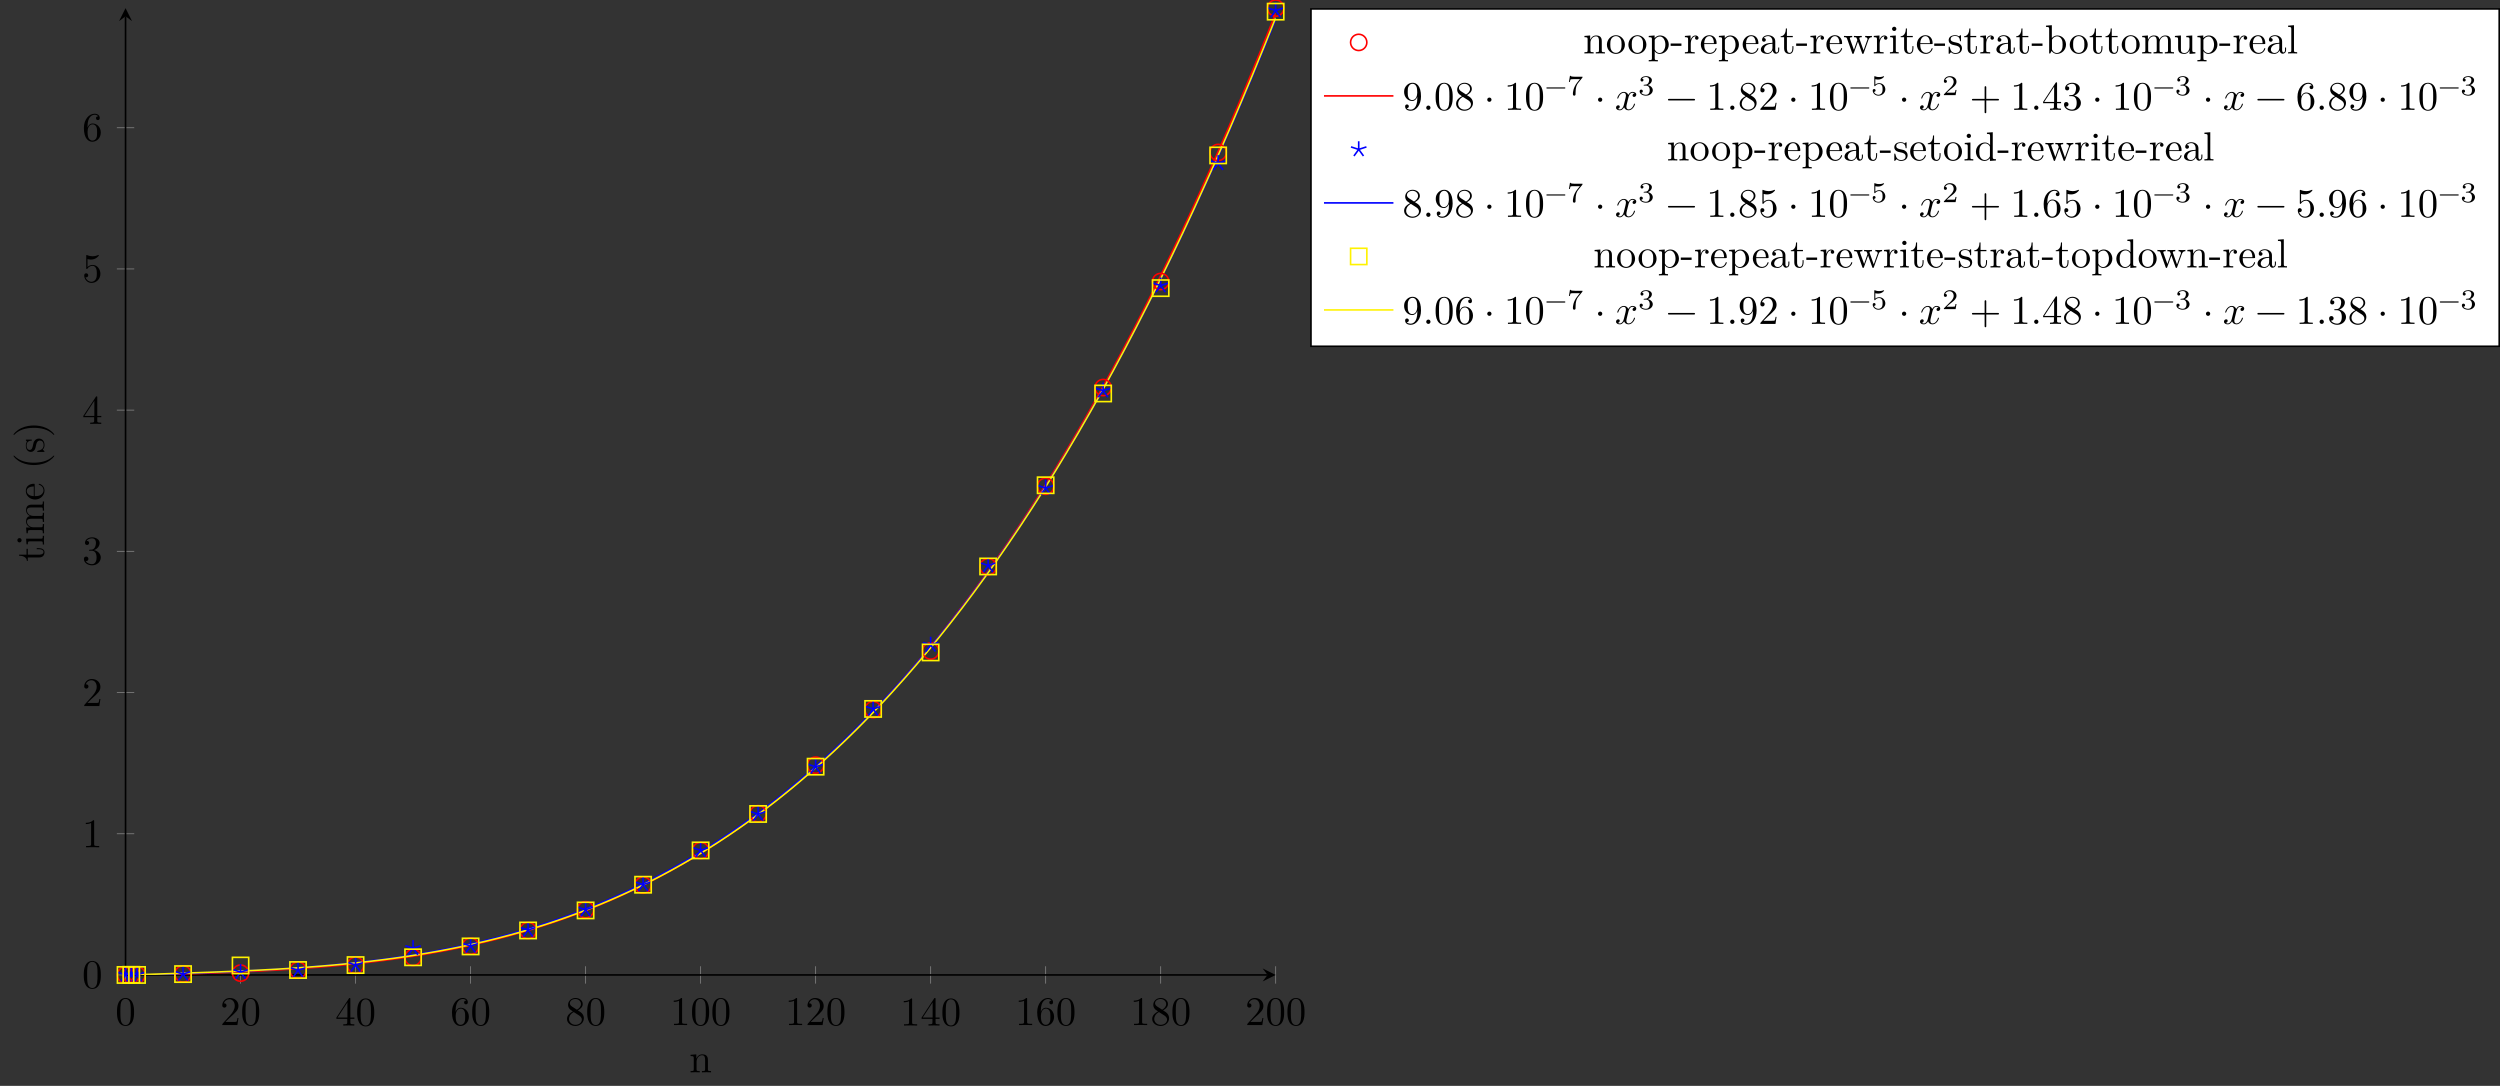 <?xml version="1.0" encoding="UTF-8"?>
<svg xmlns="http://www.w3.org/2000/svg" xmlns:xlink="http://www.w3.org/1999/xlink" width="612.318pt" height="265.965pt" viewBox="0 0 612.318 265.965" version="1.1">
<rect x="0" y="0" width="612.318" height="265.965" fill="#333333" stroke="none"/>
<defs>
<g>
<symbol overflow="visible" id="glyph0-0">
<path style="stroke:none;" d=""/>
</symbol>
<symbol overflow="visible" id="glyph0-1">
<path style="stroke:none;" d="M 4.578 -3.188 C 4.578 -3.984 4.531 -4.781 4.188 -5.516 C 3.734 -6.484 2.906 -6.641 2.5 -6.641 C 1.891 -6.641 1.172 -6.375 0.75 -5.453 C 0.438 -4.766 0.391 -3.984 0.391 -3.188 C 0.391 -2.438 0.422 -1.547 0.844 -0.781 C 1.266 0.016 2 0.219 2.484 0.219 C 3.016 0.219 3.781 0.016 4.219 -0.938 C 4.531 -1.625 4.578 -2.406 4.578 -3.188 Z M 3.766 -3.312 C 3.766 -2.562 3.766 -1.891 3.656 -1.25 C 3.5 -0.297 2.938 0 2.484 0 C 2.094 0 1.5 -0.25 1.328 -1.203 C 1.219 -1.797 1.219 -2.719 1.219 -3.312 C 1.219 -3.953 1.219 -4.609 1.297 -5.141 C 1.484 -6.328 2.234 -6.422 2.484 -6.422 C 2.812 -6.422 3.469 -6.234 3.656 -5.25 C 3.766 -4.688 3.766 -3.938 3.766 -3.312 Z M 3.766 -3.312 "/>
</symbol>
<symbol overflow="visible" id="glyph0-2">
<path style="stroke:none;" d="M 4.469 -1.734 L 4.234 -1.734 C 4.172 -1.438 4.109 -1 4 -0.844 C 3.938 -0.766 3.281 -0.766 3.062 -0.766 L 1.266 -0.766 L 2.328 -1.797 C 3.875 -3.172 4.469 -3.703 4.469 -4.703 C 4.469 -5.844 3.578 -6.641 2.359 -6.641 C 1.234 -6.641 0.5 -5.719 0.5 -4.828 C 0.5 -4.281 1 -4.281 1.031 -4.281 C 1.203 -4.281 1.547 -4.391 1.547 -4.812 C 1.547 -5.062 1.359 -5.328 1.016 -5.328 C 0.938 -5.328 0.922 -5.328 0.891 -5.312 C 1.109 -5.969 1.656 -6.328 2.234 -6.328 C 3.141 -6.328 3.562 -5.516 3.562 -4.703 C 3.562 -3.906 3.078 -3.125 2.516 -2.5 L 0.609 -0.375 C 0.5 -0.266 0.5 -0.234 0.5 0 L 4.203 0 Z M 4.469 -1.734 "/>
</symbol>
<symbol overflow="visible" id="glyph0-3">
<path style="stroke:none;" d="M 4.688 -1.641 L 4.688 -1.953 L 3.703 -1.953 L 3.703 -6.484 C 3.703 -6.688 3.703 -6.75 3.531 -6.75 C 3.453 -6.75 3.422 -6.75 3.344 -6.625 L 0.281 -1.953 L 0.281 -1.641 L 2.938 -1.641 L 2.938 -0.781 C 2.938 -0.422 2.906 -0.312 2.172 -0.312 L 1.969 -0.312 L 1.969 0 C 2.375 -0.031 2.891 -0.031 3.312 -0.031 C 3.734 -0.031 4.25 -0.031 4.672 0 L 4.672 -0.312 L 4.453 -0.312 C 3.719 -0.312 3.703 -0.422 3.703 -0.781 L 3.703 -1.641 Z M 2.984 -1.953 L 0.562 -1.953 L 2.984 -5.672 Z M 2.984 -1.953 "/>
</symbol>
<symbol overflow="visible" id="glyph0-4">
<path style="stroke:none;" d="M 4.562 -2.031 C 4.562 -3.297 3.672 -4.25 2.562 -4.25 C 1.891 -4.25 1.516 -3.75 1.312 -3.266 L 1.312 -3.516 C 1.312 -6.031 2.547 -6.391 3.062 -6.391 C 3.297 -6.391 3.719 -6.328 3.938 -5.984 C 3.781 -5.984 3.391 -5.984 3.391 -5.547 C 3.391 -5.234 3.625 -5.078 3.844 -5.078 C 4 -5.078 4.312 -5.172 4.312 -5.562 C 4.312 -6.156 3.875 -6.641 3.047 -6.641 C 1.766 -6.641 0.422 -5.359 0.422 -3.156 C 0.422 -0.484 1.578 0.219 2.5 0.219 C 3.609 0.219 4.562 -0.719 4.562 -2.031 Z M 3.656 -2.047 C 3.656 -1.562 3.656 -1.062 3.484 -0.703 C 3.188 -0.109 2.734 -0.062 2.5 -0.062 C 1.875 -0.062 1.578 -0.656 1.516 -0.812 C 1.328 -1.281 1.328 -2.078 1.328 -2.25 C 1.328 -3.031 1.656 -4.031 2.547 -4.031 C 2.719 -4.031 3.172 -4.031 3.484 -3.406 C 3.656 -3.047 3.656 -2.531 3.656 -2.047 Z M 3.656 -2.047 "/>
</symbol>
<symbol overflow="visible" id="glyph0-5">
<path style="stroke:none;" d="M 4.562 -1.672 C 4.562 -2.031 4.453 -2.484 4.062 -2.906 C 3.875 -3.109 3.719 -3.203 3.078 -3.609 C 3.797 -3.984 4.281 -4.5 4.281 -5.156 C 4.281 -6.078 3.406 -6.641 2.5 -6.641 C 1.5 -6.641 0.688 -5.906 0.688 -4.969 C 0.688 -4.797 0.703 -4.344 1.125 -3.875 C 1.234 -3.766 1.609 -3.516 1.859 -3.344 C 1.281 -3.047 0.422 -2.5 0.422 -1.5 C 0.422 -0.453 1.438 0.219 2.484 0.219 C 3.609 0.219 4.562 -0.609 4.562 -1.672 Z M 3.844 -5.156 C 3.844 -4.578 3.453 -4.109 2.859 -3.766 L 1.625 -4.562 C 1.172 -4.859 1.125 -5.188 1.125 -5.359 C 1.125 -5.969 1.781 -6.391 2.484 -6.391 C 3.203 -6.391 3.844 -5.875 3.844 -5.156 Z M 4.062 -1.312 C 4.062 -0.578 3.312 -0.062 2.5 -0.062 C 1.641 -0.062 0.922 -0.672 0.922 -1.5 C 0.922 -2.078 1.234 -2.719 2.078 -3.188 L 3.312 -2.406 C 3.594 -2.219 4.062 -1.922 4.062 -1.312 Z M 4.062 -1.312 "/>
</symbol>
<symbol overflow="visible" id="glyph0-6">
<path style="stroke:none;" d="M 4.172 0 L 4.172 -0.312 L 3.859 -0.312 C 2.953 -0.312 2.938 -0.422 2.938 -0.781 L 2.938 -6.375 C 2.938 -6.625 2.938 -6.641 2.703 -6.641 C 2.078 -6 1.203 -6 0.891 -6 L 0.891 -5.688 C 1.094 -5.688 1.672 -5.688 2.188 -5.953 L 2.188 -0.781 C 2.188 -0.422 2.156 -0.312 1.266 -0.312 L 0.953 -0.312 L 0.953 0 C 1.297 -0.031 2.156 -0.031 2.562 -0.031 C 2.953 -0.031 3.828 -0.031 4.172 0 Z M 4.172 0 "/>
</symbol>
<symbol overflow="visible" id="glyph0-7">
<path style="stroke:none;" d="M 4.562 -1.703 C 4.562 -2.516 3.922 -3.297 2.891 -3.516 C 3.703 -3.781 4.281 -4.469 4.281 -5.266 C 4.281 -6.078 3.406 -6.641 2.453 -6.641 C 1.453 -6.641 0.688 -6.047 0.688 -5.281 C 0.688 -4.953 0.906 -4.766 1.203 -4.766 C 1.5 -4.766 1.703 -4.984 1.703 -5.281 C 1.703 -5.766 1.234 -5.766 1.094 -5.766 C 1.391 -6.266 2.047 -6.391 2.406 -6.391 C 2.828 -6.391 3.375 -6.172 3.375 -5.281 C 3.375 -5.156 3.344 -4.578 3.094 -4.141 C 2.797 -3.656 2.453 -3.625 2.203 -3.625 C 2.125 -3.609 1.891 -3.594 1.812 -3.594 C 1.734 -3.578 1.672 -3.562 1.672 -3.469 C 1.672 -3.359 1.734 -3.359 1.906 -3.359 L 2.344 -3.359 C 3.156 -3.359 3.531 -2.688 3.531 -1.703 C 3.531 -0.344 2.844 -0.062 2.406 -0.062 C 1.969 -0.062 1.219 -0.234 0.875 -0.812 C 1.219 -0.766 1.531 -0.984 1.531 -1.359 C 1.531 -1.719 1.266 -1.922 0.984 -1.922 C 0.734 -1.922 0.422 -1.781 0.422 -1.344 C 0.422 -0.438 1.344 0.219 2.438 0.219 C 3.656 0.219 4.562 -0.688 4.562 -1.703 Z M 4.562 -1.703 "/>
</symbol>
<symbol overflow="visible" id="glyph0-8">
<path style="stroke:none;" d="M 4.469 -2 C 4.469 -3.188 3.656 -4.188 2.578 -4.188 C 2.109 -4.188 1.672 -4.031 1.312 -3.672 L 1.312 -5.625 C 1.516 -5.562 1.844 -5.5 2.156 -5.5 C 3.391 -5.5 4.094 -6.406 4.094 -6.531 C 4.094 -6.594 4.062 -6.641 3.984 -6.641 C 3.984 -6.641 3.953 -6.641 3.906 -6.609 C 3.703 -6.516 3.219 -6.312 2.547 -6.312 C 2.156 -6.312 1.688 -6.391 1.219 -6.594 C 1.141 -6.625 1.109 -6.625 1.109 -6.625 C 1 -6.625 1 -6.547 1 -6.391 L 1 -3.438 C 1 -3.266 1 -3.188 1.141 -3.188 C 1.219 -3.188 1.234 -3.203 1.281 -3.266 C 1.391 -3.422 1.75 -3.969 2.562 -3.969 C 3.078 -3.969 3.328 -3.516 3.406 -3.328 C 3.562 -2.953 3.594 -2.578 3.594 -2.078 C 3.594 -1.719 3.594 -1.125 3.344 -0.703 C 3.109 -0.312 2.734 -0.062 2.281 -0.062 C 1.562 -0.062 0.984 -0.594 0.812 -1.172 C 0.844 -1.172 0.875 -1.156 0.984 -1.156 C 1.312 -1.156 1.484 -1.406 1.484 -1.641 C 1.484 -1.891 1.312 -2.141 0.984 -2.141 C 0.844 -2.141 0.5 -2.062 0.5 -1.609 C 0.5 -0.75 1.188 0.219 2.297 0.219 C 3.453 0.219 4.469 -0.734 4.469 -2 Z M 4.469 -2 "/>
</symbol>
<symbol overflow="visible" id="glyph0-9">
<path style="stroke:none;" d="M 4.562 -3.281 C 4.562 -5.969 3.406 -6.641 2.516 -6.641 C 1.969 -6.641 1.484 -6.453 1.062 -6.016 C 0.641 -5.562 0.422 -5.141 0.422 -4.391 C 0.422 -3.156 1.297 -2.172 2.406 -2.172 C 3.016 -2.172 3.422 -2.594 3.656 -3.172 L 3.656 -2.844 C 3.656 -0.516 2.625 -0.062 2.047 -0.062 C 1.875 -0.062 1.328 -0.078 1.062 -0.422 C 1.5 -0.422 1.578 -0.703 1.578 -0.875 C 1.578 -1.188 1.344 -1.328 1.125 -1.328 C 0.969 -1.328 0.672 -1.25 0.672 -0.859 C 0.672 -0.188 1.203 0.219 2.047 0.219 C 3.344 0.219 4.562 -1.141 4.562 -3.281 Z M 3.641 -4.203 C 3.641 -3.375 3.297 -2.406 2.422 -2.406 C 2.266 -2.406 1.797 -2.406 1.5 -3.031 C 1.312 -3.406 1.312 -3.891 1.312 -4.391 C 1.312 -4.922 1.312 -5.391 1.531 -5.766 C 1.797 -6.266 2.172 -6.391 2.516 -6.391 C 2.984 -6.391 3.312 -6.047 3.484 -5.609 C 3.594 -5.281 3.641 -4.656 3.641 -4.203 Z M 3.641 -4.203 "/>
</symbol>
<symbol overflow="visible" id="glyph0-10">
<path style="stroke:none;" d="M 1.906 -0.531 C 1.906 -0.812 1.672 -1.062 1.391 -1.062 C 1.094 -1.062 0.859 -0.812 0.859 -0.531 C 0.859 -0.234 1.094 0 1.391 0 C 1.672 0 1.906 -0.234 1.906 -0.531 Z M 1.906 -0.531 "/>
</symbol>
<symbol overflow="visible" id="glyph0-11">
<path style="stroke:none;" d="M 1.906 -2.5 C 1.906 -2.781 1.672 -3.016 1.391 -3.016 C 1.094 -3.016 0.859 -2.781 0.859 -2.5 C 0.859 -2.203 1.094 -1.969 1.391 -1.969 C 1.672 -1.969 1.906 -2.203 1.906 -2.5 Z M 1.906 -2.5 "/>
</symbol>
<symbol overflow="visible" id="glyph0-12">
<path style="stroke:none;" d="M 5.25 -3.75 C 5.25 -4.266 4.672 -4.406 4.328 -4.406 C 3.75 -4.406 3.406 -3.875 3.281 -3.656 C 3.031 -4.312 2.5 -4.406 2.203 -4.406 C 1.172 -4.406 0.594 -3.125 0.594 -2.875 C 0.594 -2.766 0.719 -2.766 0.719 -2.766 C 0.797 -2.766 0.828 -2.797 0.844 -2.875 C 1.188 -3.938 1.844 -4.188 2.188 -4.188 C 2.375 -4.188 2.719 -4.094 2.719 -3.516 C 2.719 -3.203 2.547 -2.547 2.188 -1.141 C 2.031 -0.531 1.672 -0.109 1.234 -0.109 C 1.172 -0.109 0.953 -0.109 0.734 -0.234 C 0.984 -0.297 1.203 -0.5 1.203 -0.781 C 1.203 -1.047 0.984 -1.125 0.844 -1.125 C 0.531 -1.125 0.297 -0.875 0.297 -0.547 C 0.297 -0.094 0.781 0.109 1.219 0.109 C 1.891 0.109 2.25 -0.594 2.266 -0.641 C 2.391 -0.281 2.75 0.109 3.344 0.109 C 4.375 0.109 4.938 -1.172 4.938 -1.422 C 4.938 -1.531 4.859 -1.531 4.828 -1.531 C 4.734 -1.531 4.719 -1.484 4.688 -1.422 C 4.359 -0.344 3.688 -0.109 3.375 -0.109 C 2.984 -0.109 2.828 -0.422 2.828 -0.766 C 2.828 -0.984 2.875 -1.203 2.984 -1.641 L 3.328 -3.016 C 3.391 -3.266 3.625 -4.188 4.312 -4.188 C 4.359 -4.188 4.609 -4.188 4.812 -4.062 C 4.531 -4 4.344 -3.766 4.344 -3.516 C 4.344 -3.359 4.453 -3.172 4.719 -3.172 C 4.938 -3.172 5.25 -3.344 5.25 -3.75 Z M 5.25 -3.75 "/>
</symbol>
<symbol overflow="visible" id="glyph0-13">
<path style="stroke:none;" d="M 7.203 -2.5 C 7.203 -2.609 7.109 -2.688 7 -2.688 L 0.75 -2.688 C 0.641 -2.688 0.562 -2.609 0.562 -2.5 C 0.562 -2.375 0.641 -2.297 0.75 -2.297 L 7 -2.297 C 7.109 -2.297 7.203 -2.375 7.203 -2.5 Z M 7.203 -2.5 "/>
</symbol>
<symbol overflow="visible" id="glyph0-14">
<path style="stroke:none;" d="M 7.203 -2.5 C 7.203 -2.609 7.109 -2.688 7 -2.688 L 4.078 -2.688 L 4.078 -5.609 C 4.078 -5.719 3.984 -5.812 3.875 -5.812 C 3.766 -5.812 3.672 -5.719 3.672 -5.609 L 3.672 -2.688 L 0.75 -2.688 C 0.641 -2.688 0.562 -2.609 0.562 -2.5 C 0.562 -2.375 0.641 -2.297 0.75 -2.297 L 3.672 -2.297 L 3.672 0.625 C 3.672 0.734 3.766 0.828 3.875 0.828 C 3.984 0.828 4.078 0.734 4.078 0.625 L 4.078 -2.297 L 7 -2.297 C 7.109 -2.297 7.203 -2.375 7.203 -2.5 Z M 7.203 -2.5 "/>
</symbol>
<symbol overflow="visible" id="glyph1-0">
<path style="stroke:none;" d=""/>
</symbol>
<symbol overflow="visible" id="glyph1-1">
<path style="stroke:none;" d="M 5.328 0 L 5.328 -0.312 C 4.812 -0.312 4.562 -0.312 4.562 -0.609 L 4.562 -2.516 C 4.562 -3.375 4.562 -3.672 4.25 -4.031 C 4.109 -4.203 3.781 -4.406 3.203 -4.406 C 2.469 -4.406 2 -3.984 1.719 -3.359 L 1.719 -4.406 L 0.312 -4.297 L 0.312 -3.984 C 1.016 -3.984 1.094 -3.922 1.094 -3.422 L 1.094 -0.75 C 1.094 -0.312 0.984 -0.312 0.312 -0.312 L 0.312 0 L 1.453 -0.031 L 2.562 0 L 2.562 -0.312 C 1.891 -0.312 1.781 -0.312 1.781 -0.75 L 1.781 -2.594 C 1.781 -3.625 2.5 -4.188 3.125 -4.188 C 3.766 -4.188 3.875 -3.656 3.875 -3.078 L 3.875 -0.75 C 3.875 -0.312 3.766 -0.312 3.094 -0.312 L 3.094 0 L 4.219 -0.031 Z M 5.328 0 "/>
</symbol>
<symbol overflow="visible" id="glyph1-2">
<path style="stroke:none;" d="M 4.688 -2.141 C 4.688 -3.406 3.703 -4.469 2.5 -4.469 C 1.25 -4.469 0.281 -3.375 0.281 -2.141 C 0.281 -0.844 1.312 0.109 2.484 0.109 C 3.688 0.109 4.688 -0.875 4.688 -2.141 Z M 3.875 -2.219 C 3.875 -1.859 3.875 -1.312 3.656 -0.875 C 3.422 -0.422 2.984 -0.141 2.5 -0.141 C 2.062 -0.141 1.625 -0.344 1.359 -0.812 C 1.109 -1.25 1.109 -1.859 1.109 -2.219 C 1.109 -2.609 1.109 -3.141 1.344 -3.578 C 1.609 -4.031 2.078 -4.25 2.484 -4.25 C 2.922 -4.25 3.344 -4.031 3.609 -3.594 C 3.875 -3.172 3.875 -2.594 3.875 -2.219 Z M 3.875 -2.219 "/>
</symbol>
<symbol overflow="visible" id="glyph1-3">
<path style="stroke:none;" d="M 5.188 -2.156 C 5.188 -3.422 4.234 -4.406 3.109 -4.406 C 2.328 -4.406 1.906 -3.969 1.719 -3.75 L 1.719 -4.406 L 0.281 -4.297 L 0.281 -3.984 C 0.984 -3.984 1.062 -3.922 1.062 -3.484 L 1.062 1.172 C 1.062 1.625 0.953 1.625 0.281 1.625 L 0.281 1.938 L 1.391 1.906 L 2.516 1.938 L 2.516 1.625 C 1.859 1.625 1.75 1.625 1.75 1.172 L 1.75 -0.594 C 1.797 -0.422 2.219 0.109 2.969 0.109 C 4.156 0.109 5.188 -0.875 5.188 -2.156 Z M 4.359 -2.156 C 4.359 -0.953 3.672 -0.109 2.938 -0.109 C 2.531 -0.109 2.156 -0.312 1.891 -0.719 C 1.75 -0.922 1.75 -0.938 1.75 -1.141 L 1.75 -3.359 C 2.031 -3.875 2.516 -4.156 3.031 -4.156 C 3.766 -4.156 4.359 -3.281 4.359 -2.156 Z M 4.359 -2.156 "/>
</symbol>
<symbol overflow="visible" id="glyph1-4">
<path style="stroke:none;" d="M 2.75 -1.859 L 2.75 -2.438 L 0.109 -2.438 L 0.109 -1.859 Z M 2.75 -1.859 "/>
</symbol>
<symbol overflow="visible" id="glyph1-5">
<path style="stroke:none;" d="M 3.625 -3.797 C 3.625 -4.109 3.312 -4.406 2.891 -4.406 C 2.156 -4.406 1.797 -3.734 1.672 -3.312 L 1.672 -4.406 L 0.281 -4.297 L 0.281 -3.984 C 0.984 -3.984 1.062 -3.922 1.062 -3.422 L 1.062 -0.75 C 1.062 -0.312 0.953 -0.312 0.281 -0.312 L 0.281 0 L 1.422 -0.031 C 1.812 -0.031 2.281 -0.031 2.688 0 L 2.688 -0.312 L 2.469 -0.312 C 1.734 -0.312 1.719 -0.422 1.719 -0.781 L 1.719 -2.312 C 1.719 -3.297 2.141 -4.188 2.891 -4.188 C 2.953 -4.188 2.984 -4.188 3 -4.172 C 2.969 -4.172 2.766 -4.047 2.766 -3.781 C 2.766 -3.516 2.984 -3.359 3.203 -3.359 C 3.375 -3.359 3.625 -3.484 3.625 -3.797 Z M 3.625 -3.797 "/>
</symbol>
<symbol overflow="visible" id="glyph1-6">
<path style="stroke:none;" d="M 4.141 -1.188 C 4.141 -1.281 4.062 -1.312 4 -1.312 C 3.922 -1.312 3.891 -1.25 3.875 -1.172 C 3.531 -0.141 2.625 -0.141 2.531 -0.141 C 2.031 -0.141 1.641 -0.438 1.406 -0.812 C 1.109 -1.281 1.109 -1.938 1.109 -2.297 L 3.891 -2.297 C 4.109 -2.297 4.141 -2.297 4.141 -2.516 C 4.141 -3.5 3.594 -4.469 2.359 -4.469 C 1.203 -4.469 0.281 -3.438 0.281 -2.188 C 0.281 -0.859 1.328 0.109 2.469 0.109 C 3.688 0.109 4.141 -1 4.141 -1.188 Z M 3.484 -2.516 L 1.109 -2.516 C 1.172 -4 2.016 -4.25 2.359 -4.25 C 3.375 -4.25 3.484 -2.906 3.484 -2.516 Z M 3.484 -2.516 "/>
</symbol>
<symbol overflow="visible" id="glyph1-7">
<path style="stroke:none;" d="M 4.812 -0.891 L 4.812 -1.453 L 4.562 -1.453 L 4.562 -0.891 C 4.562 -0.312 4.312 -0.25 4.203 -0.25 C 3.875 -0.25 3.844 -0.703 3.844 -0.75 L 3.844 -2.734 C 3.844 -3.156 3.844 -3.547 3.484 -3.922 C 3.094 -4.312 2.594 -4.469 2.109 -4.469 C 1.297 -4.469 0.609 -4 0.609 -3.344 C 0.609 -3.047 0.812 -2.875 1.062 -2.875 C 1.344 -2.875 1.531 -3.078 1.531 -3.328 C 1.531 -3.453 1.469 -3.781 1.016 -3.781 C 1.281 -4.141 1.781 -4.25 2.094 -4.25 C 2.578 -4.25 3.156 -3.859 3.156 -2.969 L 3.156 -2.609 C 2.641 -2.578 1.938 -2.547 1.312 -2.25 C 0.562 -1.906 0.312 -1.391 0.312 -0.953 C 0.312 -0.141 1.281 0.109 1.906 0.109 C 2.578 0.109 3.031 -0.297 3.219 -0.75 C 3.266 -0.359 3.531 0.062 4 0.062 C 4.203 0.062 4.812 -0.078 4.812 -0.891 Z M 3.156 -1.391 C 3.156 -0.453 2.438 -0.109 1.984 -0.109 C 1.5 -0.109 1.094 -0.453 1.094 -0.953 C 1.094 -1.5 1.5 -2.328 3.156 -2.391 Z M 3.156 -1.391 "/>
</symbol>
<symbol overflow="visible" id="glyph1-8">
<path style="stroke:none;" d="M 3.312 -1.234 L 3.312 -1.797 L 3.062 -1.797 L 3.062 -1.25 C 3.062 -0.516 2.766 -0.141 2.391 -0.141 C 1.719 -0.141 1.719 -1.047 1.719 -1.219 L 1.719 -3.984 L 3.156 -3.984 L 3.156 -4.297 L 1.719 -4.297 L 1.719 -6.125 L 1.469 -6.125 C 1.469 -5.312 1.172 -4.25 0.188 -4.203 L 0.188 -3.984 L 1.031 -3.984 L 1.031 -1.234 C 1.031 -0.016 1.969 0.109 2.328 0.109 C 3.031 0.109 3.312 -0.594 3.312 -1.234 Z M 3.312 -1.234 "/>
</symbol>
<symbol overflow="visible" id="glyph1-9">
<path style="stroke:none;" d="M 7.016 -3.984 L 7.016 -4.297 C 6.781 -4.281 6.5 -4.266 6.281 -4.266 L 5.359 -4.297 L 5.359 -3.984 C 5.719 -3.984 5.938 -3.797 5.938 -3.516 C 5.938 -3.453 5.938 -3.422 5.875 -3.297 L 4.969 -0.75 L 3.984 -3.531 C 3.953 -3.656 3.938 -3.672 3.938 -3.719 C 3.938 -3.984 4.328 -3.984 4.531 -3.984 L 4.531 -4.297 L 3.484 -4.266 C 3.188 -4.266 2.906 -4.281 2.609 -4.297 L 2.609 -3.984 C 2.969 -3.984 3.125 -3.969 3.234 -3.844 C 3.281 -3.781 3.391 -3.484 3.453 -3.297 L 2.609 -0.875 L 1.656 -3.531 C 1.609 -3.656 1.609 -3.672 1.609 -3.719 C 1.609 -3.984 2 -3.984 2.188 -3.984 L 2.188 -4.297 L 1.109 -4.266 L 0.172 -4.297 L 0.172 -3.984 C 0.672 -3.984 0.797 -3.953 0.922 -3.641 L 2.172 -0.109 C 2.219 0.031 2.25 0.109 2.375 0.109 C 2.516 0.109 2.531 0.047 2.578 -0.094 L 3.594 -2.906 L 4.609 -0.078 C 4.641 0.031 4.672 0.109 4.812 0.109 C 4.938 0.109 4.969 0.016 5 -0.078 L 6.172 -3.344 C 6.344 -3.844 6.656 -3.984 7.016 -3.984 Z M 7.016 -3.984 "/>
</symbol>
<symbol overflow="visible" id="glyph1-10">
<path style="stroke:none;" d="M 2.469 0 L 2.469 -0.312 C 1.797 -0.312 1.766 -0.359 1.766 -0.75 L 1.766 -4.406 L 0.375 -4.297 L 0.375 -3.984 C 1.016 -3.984 1.109 -3.922 1.109 -3.438 L 1.109 -0.75 C 1.109 -0.312 1 -0.312 0.328 -0.312 L 0.328 0 L 1.422 -0.031 C 1.781 -0.031 2.125 -0.016 2.469 0 Z M 1.906 -6.016 C 1.906 -6.297 1.688 -6.547 1.391 -6.547 C 1.047 -6.547 0.844 -6.266 0.844 -6.016 C 0.844 -5.75 1.078 -5.5 1.375 -5.5 C 1.719 -5.5 1.906 -5.766 1.906 -6.016 Z M 1.906 -6.016 "/>
</symbol>
<symbol overflow="visible" id="glyph1-11">
<path style="stroke:none;" d="M 3.594 -1.281 C 3.594 -1.797 3.297 -2.109 3.172 -2.219 C 2.844 -2.547 2.453 -2.625 2.031 -2.703 C 1.469 -2.812 0.812 -2.938 0.812 -3.516 C 0.812 -3.875 1.062 -4.281 1.922 -4.281 C 3.016 -4.281 3.078 -3.375 3.094 -3.078 C 3.094 -2.984 3.203 -2.984 3.203 -2.984 C 3.344 -2.984 3.344 -3.031 3.344 -3.219 L 3.344 -4.234 C 3.344 -4.391 3.344 -4.469 3.234 -4.469 C 3.188 -4.469 3.156 -4.469 3.031 -4.344 C 3 -4.312 2.906 -4.219 2.859 -4.188 C 2.484 -4.469 2.078 -4.469 1.922 -4.469 C 0.703 -4.469 0.328 -3.797 0.328 -3.234 C 0.328 -2.891 0.484 -2.609 0.75 -2.391 C 1.078 -2.141 1.359 -2.078 2.078 -1.938 C 2.297 -1.891 3.109 -1.734 3.109 -1.016 C 3.109 -0.516 2.766 -0.109 1.984 -0.109 C 1.141 -0.109 0.781 -0.672 0.594 -1.531 C 0.562 -1.656 0.562 -1.688 0.453 -1.688 C 0.328 -1.688 0.328 -1.625 0.328 -1.453 L 0.328 -0.125 C 0.328 0.047 0.328 0.109 0.438 0.109 C 0.484 0.109 0.5 0.094 0.688 -0.094 C 0.703 -0.109 0.703 -0.125 0.891 -0.312 C 1.328 0.094 1.781 0.109 1.984 0.109 C 3.125 0.109 3.594 -0.562 3.594 -1.281 Z M 3.594 -1.281 "/>
</symbol>
<symbol overflow="visible" id="glyph1-12">
<path style="stroke:none;" d="M 5.188 -2.156 C 5.188 -3.422 4.219 -4.406 3.078 -4.406 C 2.297 -4.406 1.875 -3.938 1.719 -3.766 L 1.719 -6.922 L 0.281 -6.812 L 0.281 -6.5 C 0.984 -6.5 1.062 -6.438 1.062 -5.938 L 1.062 0 L 1.312 0 L 1.672 -0.625 C 1.812 -0.391 2.234 0.109 2.969 0.109 C 4.156 0.109 5.188 -0.875 5.188 -2.156 Z M 4.359 -2.156 C 4.359 -1.797 4.344 -1.203 4.062 -0.75 C 3.844 -0.438 3.469 -0.109 2.938 -0.109 C 2.484 -0.109 2.125 -0.344 1.891 -0.719 C 1.75 -0.922 1.75 -0.953 1.75 -1.141 L 1.75 -3.188 C 1.75 -3.375 1.75 -3.391 1.859 -3.547 C 2.25 -4.109 2.797 -4.188 3.031 -4.188 C 3.484 -4.188 3.844 -3.922 4.078 -3.547 C 4.344 -3.141 4.359 -2.578 4.359 -2.156 Z M 4.359 -2.156 "/>
</symbol>
<symbol overflow="visible" id="glyph1-13">
<path style="stroke:none;" d="M 8.109 0 L 8.109 -0.312 C 7.594 -0.312 7.344 -0.312 7.328 -0.609 L 7.328 -2.516 C 7.328 -3.375 7.328 -3.672 7.016 -4.031 C 6.875 -4.203 6.547 -4.406 5.969 -4.406 C 5.141 -4.406 4.688 -3.812 4.531 -3.422 C 4.391 -4.297 3.656 -4.406 3.203 -4.406 C 2.469 -4.406 2 -3.984 1.719 -3.359 L 1.719 -4.406 L 0.312 -4.297 L 0.312 -3.984 C 1.016 -3.984 1.094 -3.922 1.094 -3.422 L 1.094 -0.75 C 1.094 -0.312 0.984 -0.312 0.312 -0.312 L 0.312 0 L 1.453 -0.031 L 2.562 0 L 2.562 -0.312 C 1.891 -0.312 1.781 -0.312 1.781 -0.75 L 1.781 -2.594 C 1.781 -3.625 2.5 -4.188 3.125 -4.188 C 3.766 -4.188 3.875 -3.656 3.875 -3.078 L 3.875 -0.75 C 3.875 -0.312 3.766 -0.312 3.094 -0.312 L 3.094 0 L 4.219 -0.031 L 5.328 0 L 5.328 -0.312 C 4.672 -0.312 4.562 -0.312 4.562 -0.75 L 4.562 -2.594 C 4.562 -3.625 5.266 -4.188 5.906 -4.188 C 6.531 -4.188 6.641 -3.656 6.641 -3.078 L 6.641 -0.75 C 6.641 -0.312 6.531 -0.312 5.859 -0.312 L 5.859 0 L 6.984 -0.031 Z M 8.109 0 "/>
</symbol>
<symbol overflow="visible" id="glyph1-14">
<path style="stroke:none;" d="M 5.328 0 L 5.328 -0.312 C 4.641 -0.312 4.562 -0.375 4.562 -0.875 L 4.562 -4.406 L 3.094 -4.297 L 3.094 -3.984 C 3.781 -3.984 3.875 -3.922 3.875 -3.422 L 3.875 -1.656 C 3.875 -0.781 3.391 -0.109 2.656 -0.109 C 1.828 -0.109 1.781 -0.578 1.781 -1.094 L 1.781 -4.406 L 0.312 -4.297 L 0.312 -3.984 C 1.094 -3.984 1.094 -3.953 1.094 -3.078 L 1.094 -1.578 C 1.094 -0.797 1.094 0.109 2.609 0.109 C 3.172 0.109 3.609 -0.172 3.891 -0.781 L 3.891 0.109 Z M 5.328 0 "/>
</symbol>
<symbol overflow="visible" id="glyph1-15">
<path style="stroke:none;" d="M 2.547 0 L 2.547 -0.312 C 1.875 -0.312 1.766 -0.312 1.766 -0.75 L 1.766 -6.922 L 0.328 -6.812 L 0.328 -6.5 C 1.031 -6.5 1.109 -6.438 1.109 -5.938 L 1.109 -0.75 C 1.109 -0.312 1 -0.312 0.328 -0.312 L 0.328 0 L 1.438 -0.031 Z M 2.547 0 "/>
</symbol>
<symbol overflow="visible" id="glyph1-16">
<path style="stroke:none;" d="M 5.25 0 L 5.25 -0.312 C 4.562 -0.312 4.469 -0.375 4.469 -0.875 L 4.469 -6.922 L 3.047 -6.812 L 3.047 -6.5 C 3.734 -6.5 3.812 -6.438 3.812 -5.938 L 3.812 -3.781 C 3.531 -4.141 3.094 -4.406 2.562 -4.406 C 1.391 -4.406 0.344 -3.422 0.344 -2.141 C 0.344 -0.875 1.312 0.109 2.453 0.109 C 3.094 0.109 3.531 -0.234 3.781 -0.547 L 3.781 0.109 Z M 3.781 -1.172 C 3.781 -1 3.781 -0.984 3.672 -0.812 C 3.375 -0.328 2.938 -0.109 2.5 -0.109 C 2.047 -0.109 1.688 -0.375 1.453 -0.75 C 1.203 -1.156 1.172 -1.719 1.172 -2.141 C 1.172 -2.5 1.188 -3.094 1.469 -3.547 C 1.688 -3.859 2.062 -4.188 2.609 -4.188 C 2.953 -4.188 3.375 -4.031 3.672 -3.594 C 3.781 -3.422 3.781 -3.406 3.781 -3.219 Z M 3.781 -1.172 "/>
</symbol>
<symbol overflow="visible" id="glyph2-0">
<path style="stroke:none;" d=""/>
</symbol>
<symbol overflow="visible" id="glyph2-1">
<path style="stroke:none;" d="M -1.234 -3.312 L -1.797 -3.312 L -1.797 -3.062 L -1.25 -3.062 C -0.516 -3.062 -0.141 -2.766 -0.141 -2.391 C -0.141 -1.719 -1.047 -1.719 -1.219 -1.719 L -3.984 -1.719 L -3.984 -3.156 L -4.297 -3.156 L -4.297 -1.719 L -6.125 -1.719 L -6.125 -1.469 C -5.312 -1.469 -4.25 -1.172 -4.203 -0.188 L -3.984 -0.188 L -3.984 -1.031 L -1.234 -1.031 C -0.016 -1.031 0.109 -1.969 0.109 -2.328 C 0.109 -3.031 -0.594 -3.312 -1.234 -3.312 Z M -1.234 -3.312 "/>
</symbol>
<symbol overflow="visible" id="glyph2-2">
<path style="stroke:none;" d="M 0 -2.469 L -0.312 -2.469 C -0.312 -1.797 -0.359 -1.766 -0.75 -1.766 L -4.406 -1.766 L -4.297 -0.375 L -3.984 -0.375 C -3.984 -1.016 -3.922 -1.109 -3.438 -1.109 L -0.75 -1.109 C -0.312 -1.109 -0.312 -1 -0.312 -0.328 L 0 -0.328 L -0.031 -1.422 C -0.031 -1.781 -0.016 -2.125 0 -2.469 Z M -6.016 -1.906 C -6.297 -1.906 -6.547 -1.688 -6.547 -1.391 C -6.547 -1.047 -6.266 -0.844 -6.016 -0.844 C -5.75 -0.844 -5.5 -1.078 -5.5 -1.375 C -5.5 -1.719 -5.766 -1.906 -6.016 -1.906 Z M -6.016 -1.906 "/>
</symbol>
<symbol overflow="visible" id="glyph2-3">
<path style="stroke:none;" d="M 0 -8.109 L -0.312 -8.109 C -0.312 -7.594 -0.312 -7.344 -0.609 -7.328 L -2.516 -7.328 C -3.375 -7.328 -3.672 -7.328 -4.031 -7.016 C -4.203 -6.875 -4.406 -6.547 -4.406 -5.969 C -4.406 -5.141 -3.812 -4.688 -3.422 -4.531 C -4.297 -4.391 -4.406 -3.656 -4.406 -3.203 C -4.406 -2.469 -3.984 -2 -3.359 -1.719 L -4.406 -1.719 L -4.297 -0.312 L -3.984 -0.312 C -3.984 -1.016 -3.922 -1.094 -3.422 -1.094 L -0.75 -1.094 C -0.312 -1.094 -0.312 -0.984 -0.312 -0.312 L 0 -0.312 L -0.031 -1.453 L 0 -2.562 L -0.312 -2.562 C -0.312 -1.891 -0.312 -1.781 -0.75 -1.781 L -2.594 -1.781 C -3.625 -1.781 -4.188 -2.5 -4.188 -3.125 C -4.188 -3.766 -3.656 -3.875 -3.078 -3.875 L -0.75 -3.875 C -0.312 -3.875 -0.312 -3.766 -0.312 -3.094 L 0 -3.094 L -0.031 -4.219 L 0 -5.328 L -0.312 -5.328 C -0.312 -4.672 -0.312 -4.562 -0.75 -4.562 L -2.594 -4.562 C -3.625 -4.562 -4.188 -5.266 -4.188 -5.906 C -4.188 -6.531 -3.656 -6.641 -3.078 -6.641 L -0.75 -6.641 C -0.312 -6.641 -0.312 -6.531 -0.312 -5.859 L 0 -5.859 L -0.031 -6.984 Z M 0 -8.109 "/>
</symbol>
<symbol overflow="visible" id="glyph2-4">
<path style="stroke:none;" d="M -1.188 -4.141 C -1.281 -4.141 -1.312 -4.062 -1.312 -4 C -1.312 -3.922 -1.25 -3.891 -1.172 -3.875 C -0.141 -3.531 -0.141 -2.625 -0.141 -2.531 C -0.141 -2.031 -0.438 -1.641 -0.812 -1.406 C -1.281 -1.109 -1.938 -1.109 -2.297 -1.109 L -2.297 -3.891 C -2.297 -4.109 -2.297 -4.141 -2.516 -4.141 C -3.5 -4.141 -4.469 -3.594 -4.469 -2.359 C -4.469 -1.203 -3.438 -0.281 -2.188 -0.281 C -0.859 -0.281 0.109 -1.328 0.109 -2.469 C 0.109 -3.688 -1 -4.141 -1.188 -4.141 Z M -2.516 -3.484 L -2.516 -1.109 C -4 -1.172 -4.25 -2.016 -4.25 -2.359 C -4.25 -3.375 -2.906 -3.484 -2.516 -3.484 Z M -2.516 -3.484 "/>
</symbol>
<symbol overflow="visible" id="glyph2-5">
<path style="stroke:none;" d="M 2.391 -3.297 C 2.359 -3.297 2.344 -3.297 2.172 -3.125 C 0.922 -1.891 -0.969 -1.562 -2.5 -1.562 C -4.234 -1.562 -5.969 -1.938 -7.203 -3.172 C -7.328 -3.297 -7.344 -3.297 -7.375 -3.297 C -7.453 -3.297 -7.484 -3.266 -7.484 -3.203 C -7.484 -3.094 -6.797 -2.203 -5.531 -1.609 C -4.438 -1.109 -3.328 -0.984 -2.5 -0.984 C -1.719 -0.984 -0.516 -1.094 0.625 -1.641 C 1.844 -2.25 2.5 -3.094 2.5 -3.203 C 2.5 -3.266 2.469 -3.297 2.391 -3.297 Z M 2.391 -3.297 "/>
</symbol>
<symbol overflow="visible" id="glyph2-6">
<path style="stroke:none;" d="M -1.281 -3.594 C -1.797 -3.594 -2.109 -3.297 -2.219 -3.172 C -2.547 -2.844 -2.625 -2.453 -2.703 -2.031 C -2.812 -1.469 -2.938 -0.812 -3.516 -0.812 C -3.875 -0.812 -4.281 -1.062 -4.281 -1.922 C -4.281 -3.016 -3.375 -3.078 -3.078 -3.094 C -2.984 -3.094 -2.984 -3.203 -2.984 -3.203 C -2.984 -3.344 -3.031 -3.344 -3.219 -3.344 L -4.234 -3.344 C -4.391 -3.344 -4.469 -3.344 -4.469 -3.234 C -4.469 -3.188 -4.469 -3.156 -4.344 -3.031 C -4.312 -3 -4.219 -2.906 -4.188 -2.859 C -4.469 -2.484 -4.469 -2.078 -4.469 -1.922 C -4.469 -0.703 -3.797 -0.328 -3.234 -0.328 C -2.891 -0.328 -2.609 -0.484 -2.391 -0.75 C -2.141 -1.078 -2.078 -1.359 -1.938 -2.078 C -1.891 -2.297 -1.734 -3.109 -1.016 -3.109 C -0.516 -3.109 -0.109 -2.766 -0.109 -1.984 C -0.109 -1.141 -0.672 -0.781 -1.531 -0.594 C -1.656 -0.562 -1.688 -0.562 -1.688 -0.453 C -1.688 -0.328 -1.625 -0.328 -1.453 -0.328 L -0.125 -0.328 C 0.047 -0.328 0.109 -0.328 0.109 -0.438 C 0.109 -0.484 0.094 -0.5 -0.094 -0.688 C -0.109 -0.703 -0.125 -0.703 -0.312 -0.891 C 0.094 -1.328 0.109 -1.781 0.109 -1.984 C 0.109 -3.125 -0.562 -3.594 -1.281 -3.594 Z M -1.281 -3.594 "/>
</symbol>
<symbol overflow="visible" id="glyph2-7">
<path style="stroke:none;" d="M -2.5 -2.875 C -3.266 -2.875 -4.469 -2.766 -5.609 -2.219 C -6.828 -1.625 -7.484 -0.766 -7.484 -0.672 C -7.484 -0.609 -7.438 -0.562 -7.375 -0.562 C -7.344 -0.562 -7.328 -0.562 -7.141 -0.75 C -6.156 -1.734 -4.578 -2.297 -2.5 -2.297 C -0.781 -2.297 0.969 -1.938 2.219 -0.703 C 2.344 -0.562 2.359 -0.562 2.391 -0.562 C 2.453 -0.562 2.5 -0.609 2.5 -0.672 C 2.5 -0.766 1.812 -1.672 0.547 -2.25 C -0.547 -2.766 -1.656 -2.875 -2.5 -2.875 Z M -2.5 -2.875 "/>
</symbol>
<symbol overflow="visible" id="glyph3-0">
<path style="stroke:none;" d=""/>
</symbol>
<symbol overflow="visible" id="glyph3-1">
<path style="stroke:none;" d="M 5.047 -1.75 C 5.047 -1.828 4.984 -1.891 4.906 -1.891 L 0.531 -1.891 C 0.453 -1.891 0.391 -1.828 0.391 -1.75 C 0.391 -1.672 0.453 -1.609 0.531 -1.609 L 4.906 -1.609 C 4.984 -1.609 5.047 -1.672 5.047 -1.75 Z M 5.047 -1.75 "/>
</symbol>
<symbol overflow="visible" id="glyph3-2">
<path style="stroke:none;" d="M 3.812 -4.5 L 1.984 -4.5 C 1.703 -4.5 1.625 -4.5 1.375 -4.531 C 1 -4.547 0.984 -4.609 0.969 -4.719 L 0.734 -4.719 L 0.484 -3.234 L 0.719 -3.234 C 0.734 -3.328 0.812 -3.797 0.922 -3.859 C 0.984 -3.906 1.547 -3.906 1.641 -3.906 L 3.172 -3.906 L 2.438 -2.984 C 1.531 -1.781 1.453 -0.672 1.453 -0.266 C 1.453 -0.188 1.453 0.141 1.781 0.141 C 2.109 0.141 2.109 -0.172 2.109 -0.266 L 2.109 -0.547 C 2.109 -1.906 2.391 -2.516 2.688 -2.906 L 3.734 -4.219 C 3.812 -4.297 3.812 -4.312 3.812 -4.5 Z M 3.812 -4.5 "/>
</symbol>
<symbol overflow="visible" id="glyph3-3">
<path style="stroke:none;" d="M 3.594 -1.203 C 3.594 -1.75 3.141 -2.297 2.375 -2.453 C 3.109 -2.719 3.375 -3.25 3.375 -3.672 C 3.375 -4.219 2.734 -4.641 1.969 -4.641 C 1.188 -4.641 0.594 -4.266 0.594 -3.703 C 0.594 -3.469 0.75 -3.328 0.953 -3.328 C 1.172 -3.328 1.312 -3.5 1.312 -3.688 C 1.312 -3.891 1.172 -4.031 0.953 -4.047 C 1.203 -4.359 1.688 -4.438 1.938 -4.438 C 2.25 -4.438 2.703 -4.281 2.703 -3.672 C 2.703 -3.375 2.594 -3.062 2.422 -2.844 C 2.188 -2.578 1.984 -2.562 1.641 -2.547 C 1.469 -2.531 1.453 -2.531 1.422 -2.516 C 1.422 -2.516 1.344 -2.5 1.344 -2.438 C 1.344 -2.328 1.406 -2.328 1.531 -2.328 L 1.906 -2.328 C 2.453 -2.328 2.844 -1.953 2.844 -1.203 C 2.844 -0.344 2.344 -0.078 1.938 -0.078 C 1.656 -0.078 1.047 -0.156 0.75 -0.578 C 1.078 -0.594 1.156 -0.812 1.156 -0.969 C 1.156 -1.188 0.984 -1.344 0.766 -1.344 C 0.578 -1.344 0.375 -1.234 0.375 -0.938 C 0.375 -0.281 1.109 0.141 1.953 0.141 C 2.922 0.141 3.594 -0.516 3.594 -1.203 Z M 3.594 -1.203 "/>
</symbol>
<symbol overflow="visible" id="glyph3-4">
<path style="stroke:none;" d="M 3.531 -1.406 C 3.531 -2.188 2.922 -2.922 2.062 -2.922 C 1.75 -2.922 1.391 -2.844 1.078 -2.578 L 1.078 -3.891 C 1.438 -3.812 1.641 -3.812 1.766 -3.812 C 2.688 -3.812 3.234 -4.438 3.234 -4.547 C 3.234 -4.609 3.172 -4.641 3.141 -4.641 C 3.141 -4.641 3.109 -4.641 3.094 -4.609 C 2.922 -4.547 2.547 -4.422 2.031 -4.422 C 1.844 -4.422 1.469 -4.422 1.016 -4.609 C 0.938 -4.641 0.922 -4.641 0.922 -4.641 C 0.828 -4.641 0.828 -4.562 0.828 -4.453 L 0.828 -2.391 C 0.828 -2.266 0.828 -2.188 0.938 -2.188 C 1 -2.188 1.016 -2.203 1.078 -2.281 C 1.391 -2.672 1.812 -2.719 2.047 -2.719 C 2.469 -2.719 2.656 -2.391 2.703 -2.328 C 2.828 -2.109 2.859 -1.844 2.859 -1.438 C 2.859 -1.219 2.859 -0.812 2.656 -0.5 C 2.484 -0.25 2.172 -0.078 1.844 -0.078 C 1.391 -0.078 0.922 -0.328 0.734 -0.797 C 1 -0.781 1.141 -0.953 1.141 -1.141 C 1.141 -1.438 0.875 -1.5 0.797 -1.5 C 0.797 -1.5 0.438 -1.5 0.438 -1.125 C 0.438 -0.484 1.016 0.141 1.844 0.141 C 2.75 0.141 3.531 -0.531 3.531 -1.406 Z M 3.531 -1.406 "/>
</symbol>
<symbol overflow="visible" id="glyph3-5">
<path style="stroke:none;" d="M 3.531 -1.266 L 3.297 -1.266 C 3.266 -1.125 3.203 -0.703 3.109 -0.641 C 3.047 -0.594 2.516 -0.594 2.422 -0.594 L 1.125 -0.594 C 1.859 -1.25 2.109 -1.438 2.531 -1.766 C 3.047 -2.172 3.531 -2.609 3.531 -3.281 C 3.531 -4.125 2.781 -4.641 1.891 -4.641 C 1.031 -4.641 0.438 -4.031 0.438 -3.391 C 0.438 -3.031 0.734 -3 0.812 -3 C 0.984 -3 1.188 -3.109 1.188 -3.359 C 1.188 -3.5 1.125 -3.734 0.766 -3.734 C 0.984 -4.234 1.453 -4.391 1.781 -4.391 C 2.484 -4.391 2.844 -3.844 2.844 -3.281 C 2.844 -2.672 2.422 -2.188 2.188 -1.938 L 0.516 -0.266 C 0.438 -0.203 0.438 -0.203 0.438 0 L 3.312 0 Z M 3.531 -1.266 "/>
</symbol>
</g>
<clipPath id="clip1">
  <path d="M 30.75 1.992 L 312.445 1.992 L 312.445 238.789 L 30.75 238.789 Z M 30.75 1.992 "/>
</clipPath>
<clipPath id="clip2">
  <path d="M 321 2 L 612.316 2 L 612.316 85 L 321 85 Z M 321 2 "/>
</clipPath>
<clipPath id="clip3">
  <path d="M 320 1 L 612.316 1 L 612.316 86 L 320 86 Z M 320 1 "/>
</clipPath>
</defs>
<g id="surface1">
<path style="fill:none;stroke-width:0.199;stroke-linecap:butt;stroke-linejoin:miter;stroke:rgb(50%,50%,50%);stroke-opacity:1;stroke-miterlimit:10;" d="M 0 -2.127 L 0 2.127 M 28.168 -2.127 L 28.168 2.127 M 56.34 -2.127 L 56.34 2.127 M 84.508 -2.127 L 84.508 2.127 M 112.68 -2.127 L 112.68 2.127 M 140.848 -2.127 L 140.848 2.127 M 169.016 -2.127 L 169.016 2.127 M 197.188 -2.127 L 197.188 2.127 M 225.355 -2.127 L 225.355 2.127 M 253.527 -2.127 L 253.527 2.127 M 281.695 -2.127 L 281.695 2.127 " transform="matrix(1,0,0,-1,30.75,238.791)"/>
<path style="fill:none;stroke-width:0.199;stroke-linecap:butt;stroke-linejoin:miter;stroke:rgb(50%,50%,50%);stroke-opacity:1;stroke-miterlimit:10;" d="M -2.125 0.002 L 2.125 0.002 M -2.125 34.584 L 2.125 34.584 M -2.125 69.17 L 2.125 69.17 M -2.125 103.752 L 2.125 103.752 M -2.125 138.338 L 2.125 138.338 M -2.125 172.924 L 2.125 172.924 M -2.125 207.506 L 2.125 207.506 " transform="matrix(1,0,0,-1,30.75,238.791)"/>
<path style="fill:none;stroke-width:0.399;stroke-linecap:butt;stroke-linejoin:miter;stroke:rgb(0%,0%,0%);stroke-opacity:1;stroke-miterlimit:10;" d="M 0 0.002 L 279.703 0.002 " transform="matrix(1,0,0,-1,30.75,238.791)"/>
<path style=" stroke:none;fill-rule:nonzero;fill:rgb(0%,0%,0%);fill-opacity:1;" d="M 312.445 238.789 L 309.258 237.195 L 310.453 238.789 L 309.258 240.387 "/>
<path style="fill:none;stroke-width:0.399;stroke-linecap:butt;stroke-linejoin:miter;stroke:rgb(0%,0%,0%);stroke-opacity:1;stroke-miterlimit:10;" d="M 0 0.002 L 0 234.807 " transform="matrix(1,0,0,-1,30.75,238.791)"/>
<path style=" stroke:none;fill-rule:nonzero;fill:rgb(0%,0%,0%);fill-opacity:1;" d="M 30.75 1.992 L 29.156 5.18 L 30.75 3.984 L 32.344 5.18 "/>
<g style="fill:rgb(0%,0%,0%);fill-opacity:1;">
  <use xlink:href="#glyph0-1" x="28.26" y="251.072"/>
</g>
<g style="fill:rgb(0%,0%,0%);fill-opacity:1;">
  <use xlink:href="#glyph0-2" x="53.938" y="251.072"/>
  <use xlink:href="#glyph0-1" x="58.919" y="251.072"/>
</g>
<g style="fill:rgb(0%,0%,0%);fill-opacity:1;">
  <use xlink:href="#glyph0-3" x="82.108" y="251.182"/>
  <use xlink:href="#glyph0-1" x="87.089" y="251.182"/>
</g>
<g style="fill:rgb(0%,0%,0%);fill-opacity:1;">
  <use xlink:href="#glyph0-4" x="110.277" y="251.072"/>
  <use xlink:href="#glyph0-1" x="115.258" y="251.072"/>
</g>
<g style="fill:rgb(0%,0%,0%);fill-opacity:1;">
  <use xlink:href="#glyph0-5" x="138.446" y="251.072"/>
  <use xlink:href="#glyph0-1" x="143.427" y="251.072"/>
</g>
<g style="fill:rgb(0%,0%,0%);fill-opacity:1;">
  <use xlink:href="#glyph0-6" x="164.125" y="251.072"/>
  <use xlink:href="#glyph0-1" x="169.106" y="251.072"/>
  <use xlink:href="#glyph0-1" x="174.088" y="251.072"/>
</g>
<g style="fill:rgb(0%,0%,0%);fill-opacity:1;">
  <use xlink:href="#glyph0-6" x="192.294" y="251.072"/>
  <use xlink:href="#glyph0-2" x="197.275" y="251.072"/>
  <use xlink:href="#glyph0-1" x="202.257" y="251.072"/>
</g>
<g style="fill:rgb(0%,0%,0%);fill-opacity:1;">
  <use xlink:href="#glyph0-6" x="220.463" y="251.182"/>
  <use xlink:href="#glyph0-3" x="225.444" y="251.182"/>
  <use xlink:href="#glyph0-1" x="230.426" y="251.182"/>
</g>
<g style="fill:rgb(0%,0%,0%);fill-opacity:1;">
  <use xlink:href="#glyph0-6" x="248.632" y="251.072"/>
  <use xlink:href="#glyph0-4" x="253.613" y="251.072"/>
  <use xlink:href="#glyph0-1" x="258.595" y="251.072"/>
</g>
<g style="fill:rgb(0%,0%,0%);fill-opacity:1;">
  <use xlink:href="#glyph0-6" x="276.801" y="251.072"/>
  <use xlink:href="#glyph0-5" x="281.782" y="251.072"/>
  <use xlink:href="#glyph0-1" x="286.764" y="251.072"/>
</g>
<g style="fill:rgb(0%,0%,0%);fill-opacity:1;">
  <use xlink:href="#glyph0-2" x="304.971" y="251.072"/>
  <use xlink:href="#glyph0-1" x="309.952" y="251.072"/>
  <use xlink:href="#glyph0-1" x="314.934" y="251.072"/>
</g>
<g style="fill:rgb(0%,0%,0%);fill-opacity:1;">
  <use xlink:href="#glyph0-1" x="20.123" y="241.999"/>
</g>
<g style="fill:rgb(0%,0%,0%);fill-opacity:1;">
  <use xlink:href="#glyph0-6" x="20.123" y="207.525"/>
</g>
<g style="fill:rgb(0%,0%,0%);fill-opacity:1;">
  <use xlink:href="#glyph0-2" x="20.123" y="172.941"/>
</g>
<g style="fill:rgb(0%,0%,0%);fill-opacity:1;">
  <use xlink:href="#glyph0-7" x="20.123" y="138.247"/>
</g>
<g style="fill:rgb(0%,0%,0%);fill-opacity:1;">
  <use xlink:href="#glyph0-3" x="20.123" y="103.827"/>
</g>
<g style="fill:rgb(0%,0%,0%);fill-opacity:1;">
  <use xlink:href="#glyph0-8" x="20.123" y="69.079"/>
</g>
<g style="fill:rgb(0%,0%,0%);fill-opacity:1;">
  <use xlink:href="#glyph0-4" x="20.123" y="34.495"/>
</g>
<g clip-path="url(#clip1)" clip-rule="nonzero">
<path style="fill:none;stroke-width:0.399;stroke-linecap:butt;stroke-linejoin:miter;stroke:rgb(100%,0%,0%);stroke-opacity:1;stroke-miterlimit:10;" d="M 0 -0.24 C 0 -0.24 2.055 -0.166 2.844 -0.143 C 3.637 -0.115 4.902 -0.072 5.691 -0.049 C 6.48 -0.021 7.746 0.018 8.535 0.045 C 9.324 0.068 10.594 0.111 11.383 0.135 C 12.172 0.162 13.438 0.201 14.227 0.229 C 15.016 0.256 16.281 0.295 17.074 0.322 C 17.863 0.35 19.129 0.393 19.918 0.424 C 20.707 0.451 21.973 0.498 22.762 0.529 C 23.555 0.557 24.82 0.607 25.609 0.639 C 26.398 0.674 27.664 0.725 28.453 0.76 C 29.242 0.795 30.512 0.854 31.301 0.893 C 32.09 0.932 33.355 0.994 34.145 1.037 C 34.934 1.076 36.199 1.146 36.992 1.193 C 37.781 1.236 39.047 1.314 39.836 1.365 C 40.625 1.416 41.891 1.498 42.68 1.553 C 43.469 1.607 44.738 1.701 45.527 1.76 C 46.316 1.818 47.582 1.92 48.371 1.986 C 49.16 2.053 50.426 2.162 51.219 2.232 C 52.008 2.307 53.273 2.424 54.062 2.502 C 54.852 2.584 56.117 2.713 56.906 2.799 C 57.699 2.885 58.965 3.025 59.754 3.119 C 60.543 3.213 61.809 3.365 62.598 3.467 C 63.387 3.568 64.656 3.736 65.445 3.846 C 66.234 3.955 67.5 4.135 68.289 4.252 C 69.078 4.369 70.344 4.564 71.137 4.693 C 71.926 4.818 73.191 5.029 73.98 5.166 C 74.77 5.303 76.035 5.529 76.824 5.674 C 77.617 5.822 78.883 6.064 79.672 6.221 C 80.461 6.377 81.727 6.635 82.516 6.803 C 83.305 6.971 84.574 7.248 85.363 7.428 C 86.152 7.607 87.418 7.904 88.207 8.092 C 88.996 8.283 90.262 8.6 91.055 8.803 C 91.844 9.006 93.109 9.338 93.898 9.553 C 94.688 9.771 95.953 10.123 96.742 10.354 C 97.535 10.58 98.801 10.959 99.59 11.201 C 100.379 11.443 101.645 11.842 102.434 12.096 C 103.223 12.35 104.492 12.771 105.281 13.041 C 106.07 13.311 107.336 13.756 108.125 14.041 C 108.914 14.326 110.18 14.795 110.973 15.092 C 111.762 15.393 113.027 15.885 113.816 16.201 C 114.605 16.518 115.871 17.037 116.66 17.365 C 117.453 17.697 118.719 18.244 119.508 18.592 C 120.297 18.939 121.562 19.51 122.352 19.873 C 123.141 20.24 124.41 20.838 125.199 21.221 C 125.988 21.6 127.254 22.229 128.043 22.627 C 128.832 23.029 130.098 23.682 130.891 24.1 C 131.68 24.518 132.945 25.205 133.734 25.639 C 134.523 26.076 135.789 26.791 136.578 27.248 C 137.367 27.705 138.637 28.451 139.426 28.924 C 140.215 29.4 141.48 30.178 142.27 30.674 C 143.059 31.166 144.324 31.979 145.117 32.494 C 145.906 33.01 147.172 33.85 147.961 34.389 C 148.75 34.924 150.016 35.799 150.805 36.357 C 151.598 36.912 152.863 37.826 153.652 38.404 C 154.441 38.982 155.707 39.928 156.496 40.529 C 157.285 41.131 158.555 42.111 159.344 42.736 C 160.133 43.357 161.398 44.377 162.188 45.021 C 162.977 45.67 164.242 46.725 165.035 47.393 C 165.824 48.064 167.09 49.158 167.879 49.85 C 168.668 50.545 169.934 51.674 170.723 52.393 C 171.516 53.111 172.781 54.279 173.57 55.025 C 174.359 55.768 175.625 56.975 176.414 57.744 C 177.203 58.51 178.473 59.764 179.262 60.557 C 180.051 61.35 181.316 62.639 182.105 63.459 C 182.895 64.279 184.16 65.611 184.953 66.459 C 185.742 67.303 187.008 68.678 187.797 69.553 C 188.586 70.424 189.852 71.842 190.641 72.744 C 191.434 73.643 192.699 75.107 193.488 76.033 C 194.277 76.959 195.543 78.467 196.332 79.424 C 197.121 80.377 198.391 81.932 199.18 82.916 C 199.969 83.9 201.234 85.502 202.023 86.514 C 202.812 87.525 204.078 89.174 204.871 90.213 C 205.66 91.256 206.926 92.951 207.715 94.021 C 208.504 95.092 209.77 96.838 210.559 97.939 C 211.352 99.041 212.617 100.83 213.406 101.963 C 214.195 103.096 215.461 104.939 216.25 106.1 C 217.039 107.264 218.309 109.158 219.098 110.353 C 219.887 111.549 221.152 113.49 221.941 114.717 C 222.73 115.943 223.996 117.936 224.789 119.197 C 225.578 120.455 226.844 122.502 227.633 123.795 C 228.422 125.088 229.688 127.186 230.477 128.514 C 231.266 129.838 232.535 131.99 233.324 133.35 C 234.113 134.709 235.379 136.916 236.168 138.311 C 236.957 139.705 238.223 141.967 239.016 143.393 C 239.805 144.822 241.07 147.139 241.859 148.603 C 242.648 150.064 243.914 152.439 244.703 153.939 C 245.496 155.436 246.762 157.869 247.551 159.404 C 248.34 160.939 249.605 163.428 250.395 164.998 C 251.184 166.568 252.453 169.115 253.242 170.725 C 254.031 172.33 255.297 174.939 256.086 176.584 C 256.875 178.225 258.141 180.893 258.934 182.576 C 259.723 184.256 260.988 186.986 261.777 188.705 C 262.566 190.424 263.832 193.213 264.621 194.971 C 265.414 196.732 266.68 199.58 267.469 201.381 C 268.258 203.178 269.523 206.088 270.312 207.928 C 271.102 209.764 272.371 212.74 273.16 214.615 C 273.949 216.494 275.215 219.533 276.004 221.451 C 276.793 223.365 278.059 226.471 278.852 228.428 C 279.641 230.385 281.695 235.557 281.695 235.557 " transform="matrix(1,0,0,-1,30.75,238.791)"/>
<path style="fill:none;stroke-width:0.399;stroke-linecap:butt;stroke-linejoin:miter;stroke:rgb(0%,0%,100%);stroke-opacity:1;stroke-miterlimit:10;" d="M 0 -0.205 C 0 -0.205 2.055 -0.123 2.844 -0.092 C 3.637 -0.064 4.902 -0.014 5.691 0.014 C 6.48 0.045 7.746 0.092 8.535 0.123 C 9.324 0.15 10.594 0.197 11.383 0.229 C 12.172 0.26 13.438 0.307 14.227 0.334 C 15.016 0.365 16.281 0.412 17.074 0.443 C 17.863 0.475 19.129 0.525 19.918 0.557 C 20.707 0.592 21.973 0.643 22.762 0.678 C 23.555 0.713 24.82 0.768 25.609 0.803 C 26.398 0.838 27.664 0.9 28.453 0.939 C 29.242 0.979 30.512 1.041 31.301 1.084 C 32.09 1.123 33.355 1.193 34.145 1.24 C 34.934 1.283 36.199 1.361 36.992 1.408 C 37.781 1.459 39.047 1.541 39.836 1.592 C 40.625 1.646 41.891 1.736 42.68 1.795 C 43.469 1.853 44.738 1.951 45.527 2.014 C 46.316 2.076 47.582 2.182 48.371 2.252 C 49.16 2.318 50.426 2.436 51.219 2.51 C 52.008 2.584 53.273 2.709 54.062 2.791 C 54.852 2.873 56.117 3.006 56.906 3.096 C 57.699 3.186 58.965 3.33 59.754 3.428 C 60.543 3.521 61.809 3.682 62.598 3.783 C 63.387 3.889 64.656 4.061 65.445 4.17 C 66.234 4.283 67.5 4.467 68.289 4.588 C 69.078 4.705 70.344 4.904 71.137 5.033 C 71.926 5.162 73.191 5.377 73.98 5.518 C 74.77 5.654 76.035 5.885 76.824 6.033 C 77.617 6.182 78.883 6.424 79.672 6.584 C 80.461 6.744 81.727 7.006 82.516 7.174 C 83.305 7.342 84.574 7.623 85.363 7.803 C 86.152 7.982 87.418 8.283 88.207 8.475 C 88.996 8.666 90.262 8.982 91.055 9.186 C 91.844 9.389 93.109 9.725 93.898 9.943 C 94.688 10.158 95.953 10.514 96.742 10.744 C 97.535 10.975 98.801 11.35 99.59 11.592 C 100.379 11.834 101.645 12.236 102.434 12.49 C 103.223 12.748 104.492 13.17 105.281 13.439 C 106.07 13.709 107.336 14.154 108.125 14.439 C 108.914 14.721 110.18 15.189 110.973 15.49 C 111.762 15.791 113.027 16.283 113.816 16.596 C 114.605 16.912 115.871 17.428 116.66 17.76 C 117.453 18.092 118.719 18.635 119.508 18.982 C 120.297 19.33 121.562 19.896 122.352 20.26 C 123.141 20.627 124.41 21.221 125.199 21.604 C 125.988 21.982 127.254 22.607 128.043 23.006 C 128.832 23.404 130.098 24.057 130.891 24.475 C 131.68 24.889 132.945 25.572 133.734 26.006 C 134.523 26.439 135.789 27.154 136.578 27.607 C 137.367 28.061 138.637 28.803 139.426 29.275 C 140.215 29.748 141.48 30.521 142.27 31.014 C 143.059 31.506 144.324 32.311 145.117 32.822 C 145.906 33.334 147.172 34.174 147.961 34.705 C 148.75 35.24 150.016 36.111 150.805 36.666 C 151.598 37.217 152.863 38.123 153.652 38.697 C 154.441 39.275 155.707 40.213 156.496 40.811 C 157.285 41.408 158.555 42.381 159.344 43.002 C 160.133 43.619 161.398 44.631 162.188 45.271 C 162.977 45.916 164.242 46.963 165.035 47.627 C 165.824 48.291 167.09 49.377 167.879 50.064 C 168.668 50.752 169.934 51.877 170.723 52.588 C 171.516 53.303 172.781 54.463 173.57 55.197 C 174.359 55.936 175.625 57.135 176.414 57.896 C 177.203 58.658 178.473 59.9 179.262 60.686 C 180.051 61.475 181.316 62.756 182.105 63.568 C 182.895 64.381 184.16 65.701 184.953 66.541 C 185.742 67.381 187.008 68.744 187.797 69.611 C 188.586 70.475 189.852 71.881 190.641 72.775 C 191.434 73.666 192.699 75.115 193.488 76.037 C 194.277 76.955 195.543 78.451 196.332 79.396 C 197.121 80.346 198.391 81.885 199.18 82.861 C 199.969 83.834 201.234 85.42 202.023 86.424 C 202.812 87.428 204.078 89.061 204.871 90.092 C 205.66 91.123 206.926 92.803 207.715 93.865 C 208.504 94.928 209.77 96.654 210.559 97.748 C 211.352 98.838 212.617 100.615 213.406 101.736 C 214.195 102.857 215.461 104.682 216.25 105.834 C 217.039 106.986 218.309 108.861 219.098 110.045 C 219.887 111.228 221.152 113.154 221.941 114.369 C 222.73 115.584 223.996 117.561 224.789 118.807 C 225.578 120.057 226.844 122.084 227.633 123.361 C 228.422 124.643 229.688 126.721 230.477 128.033 C 231.266 129.346 232.535 131.478 233.324 132.826 C 234.113 134.174 235.379 136.357 236.168 137.736 C 236.957 139.119 238.223 141.357 239.016 142.771 C 239.805 144.186 241.07 146.482 241.859 147.932 C 242.648 149.381 243.914 151.732 244.703 153.213 C 245.496 154.697 246.762 157.107 247.551 158.627 C 248.34 160.143 249.605 162.607 250.395 164.166 C 251.184 165.721 252.453 168.24 253.242 169.834 C 254.031 171.424 255.297 174.006 256.086 175.635 C 256.875 177.26 258.141 179.9 258.934 181.568 C 259.723 183.232 260.988 185.932 261.777 187.635 C 262.566 189.338 263.832 192.1 264.621 193.838 C 265.414 195.58 266.68 198.4 267.469 200.182 C 268.258 201.959 269.523 204.846 270.312 206.662 C 271.102 208.482 272.371 211.428 273.16 213.283 C 273.949 215.143 275.215 218.15 276.004 220.049 C 276.793 221.947 278.059 225.018 278.852 226.955 C 279.641 228.893 281.695 234.01 281.695 234.01 " transform="matrix(1,0,0,-1,30.75,238.791)"/>
<path style="fill:none;stroke-width:0.399;stroke-linecap:butt;stroke-linejoin:miter;stroke:rgb(100%,94.899%,0%);stroke-opacity:1;stroke-miterlimit:10;" d="M 0 -0.049 C 0 -0.049 2.055 0.025 2.844 0.053 C 3.637 0.08 4.902 0.123 5.691 0.15 C 6.48 0.178 7.746 0.221 8.535 0.244 C 9.324 0.271 10.594 0.314 11.383 0.338 C 12.172 0.365 13.438 0.408 14.227 0.436 C 15.016 0.463 16.281 0.506 17.074 0.533 C 17.863 0.561 19.129 0.604 19.918 0.635 C 20.707 0.662 21.973 0.709 22.762 0.74 C 23.555 0.771 24.82 0.822 25.609 0.854 C 26.398 0.885 27.664 0.939 28.453 0.975 C 29.242 1.01 30.512 1.068 31.301 1.107 C 32.09 1.146 33.355 1.209 34.145 1.252 C 34.934 1.295 36.199 1.361 36.992 1.408 C 37.781 1.455 39.047 1.529 39.836 1.58 C 40.625 1.631 41.891 1.713 42.68 1.768 C 43.469 1.822 44.738 1.916 45.527 1.975 C 46.316 2.033 47.582 2.135 48.371 2.201 C 49.16 2.264 50.426 2.373 51.219 2.447 C 52.008 2.518 53.273 2.639 54.062 2.717 C 54.852 2.795 56.117 2.924 56.906 3.01 C 57.699 3.092 58.965 3.232 59.754 3.326 C 60.543 3.42 61.809 3.572 62.598 3.674 C 63.387 3.771 64.656 3.939 65.445 4.045 C 66.234 4.154 67.5 4.334 68.289 4.451 C 69.078 4.568 70.344 4.764 71.137 4.889 C 71.926 5.014 73.191 5.221 73.98 5.357 C 74.77 5.494 76.035 5.717 76.824 5.861 C 77.617 6.006 78.883 6.248 79.672 6.404 C 80.461 6.557 81.727 6.814 82.516 6.982 C 83.305 7.146 84.574 7.424 85.363 7.6 C 86.152 7.779 87.418 8.072 88.207 8.26 C 88.996 8.451 90.262 8.764 91.055 8.963 C 91.844 9.166 93.109 9.498 93.898 9.709 C 94.688 9.924 95.953 10.275 96.742 10.502 C 97.535 10.729 98.801 11.104 99.59 11.342 C 100.379 11.58 101.645 11.979 102.434 12.229 C 103.223 12.482 104.492 12.9 105.281 13.17 C 106.07 13.436 107.336 13.877 108.125 14.162 C 108.914 14.443 110.18 14.908 110.973 15.205 C 111.762 15.502 113.027 15.99 113.816 16.303 C 114.605 16.619 115.871 17.131 116.66 17.459 C 117.453 17.791 118.719 18.33 119.508 18.674 C 120.297 19.021 121.562 19.588 122.352 19.947 C 123.141 20.311 124.41 20.904 125.199 21.283 C 125.988 21.662 127.254 22.287 128.043 22.682 C 128.832 23.08 130.098 23.729 130.891 24.146 C 131.68 24.561 132.945 25.24 133.734 25.674 C 134.523 26.107 135.789 26.814 136.578 27.268 C 137.367 27.721 138.637 28.463 139.426 28.932 C 140.215 29.404 141.48 30.178 142.27 30.67 C 143.059 31.162 144.324 31.963 145.117 32.475 C 145.906 32.99 147.172 33.826 147.961 34.357 C 148.75 34.889 150.016 35.76 150.805 36.314 C 151.598 36.869 152.863 37.771 153.652 38.346 C 154.441 38.924 155.707 39.861 156.496 40.459 C 157.285 41.057 158.555 42.029 159.344 42.65 C 160.133 43.271 161.398 44.279 162.188 44.924 C 162.977 45.564 164.242 46.611 165.035 47.279 C 165.824 47.943 167.09 49.029 167.879 49.721 C 168.668 50.408 169.934 51.533 170.723 52.244 C 171.516 52.959 172.781 54.123 173.57 54.857 C 174.359 55.596 175.625 56.799 176.414 57.561 C 177.203 58.326 178.473 59.568 179.262 60.357 C 180.051 61.143 181.316 62.428 182.105 63.244 C 182.895 64.057 184.16 65.381 184.953 66.221 C 185.742 67.064 187.008 68.432 187.797 69.299 C 188.586 70.166 189.852 71.576 190.641 72.471 C 191.434 73.365 192.699 74.818 193.488 75.74 C 194.277 76.662 195.543 78.162 196.332 79.111 C 197.121 80.061 198.391 81.607 199.18 82.584 C 199.969 83.561 201.234 85.154 202.023 86.158 C 202.812 87.166 204.078 88.803 204.871 89.838 C 205.66 90.877 206.926 92.561 207.715 93.627 C 208.504 94.693 209.77 96.424 210.559 97.521 C 211.352 98.615 212.617 100.396 213.406 101.525 C 214.195 102.65 215.461 104.482 216.25 105.639 C 217.039 106.795 218.309 108.678 219.098 109.865 C 219.887 111.053 221.152 112.986 221.941 114.205 C 222.73 115.428 223.996 117.408 224.789 118.662 C 225.578 119.916 226.844 121.951 227.633 123.236 C 228.422 124.521 229.688 126.607 230.477 127.928 C 231.266 129.244 232.535 131.389 233.324 132.74 C 234.113 134.092 235.379 136.287 236.168 137.674 C 236.957 139.061 238.223 141.311 239.016 142.728 C 239.805 144.15 241.07 146.455 241.859 147.912 C 242.648 149.369 243.914 151.728 244.703 153.221 C 245.496 154.713 246.762 157.131 247.551 158.658 C 248.34 160.186 249.605 162.662 250.395 164.225 C 251.184 165.787 252.453 168.322 253.242 169.92 C 254.031 171.518 255.297 174.111 256.086 175.748 C 256.875 177.385 258.141 180.041 258.934 181.713 C 259.723 183.389 260.988 186.1 261.777 187.811 C 262.566 189.525 263.832 192.299 264.621 194.049 C 265.414 195.799 266.68 198.635 267.469 200.424 C 268.258 202.213 269.523 205.111 270.312 206.939 C 271.102 208.768 272.371 211.728 273.16 213.596 C 273.949 215.467 275.215 218.49 276.004 220.4 C 276.793 222.307 278.059 225.396 278.852 227.346 C 279.641 229.291 281.695 234.436 281.695 234.436 " transform="matrix(1,0,0,-1,30.75,238.791)"/>
</g>
<path style="fill:none;stroke-width:0.399;stroke-linecap:butt;stroke-linejoin:miter;stroke:rgb(100%,0%,0%);stroke-opacity:1;stroke-miterlimit:10;" d="M 1.992 0.002 C 1.992 1.1 1.102 1.994 0 1.994 C -1.102 1.994 -1.992 1.1 -1.992 0.002 C -1.992 -1.1 -1.102 -1.994 0 -1.994 C 1.102 -1.994 1.992 -1.1 1.992 0.002 Z M 1.992 0.002 " transform="matrix(1,0,0,-1,30.75,238.791)"/>
<path style="fill:none;stroke-width:0.399;stroke-linecap:butt;stroke-linejoin:miter;stroke:rgb(100%,0%,0%);stroke-opacity:1;stroke-miterlimit:10;" d="M 3.402 0.002 C 3.402 1.1 2.508 1.994 1.41 1.994 C 0.309 1.994 -0.586 1.1 -0.586 0.002 C -0.586 -1.1 0.309 -1.994 1.41 -1.994 C 2.508 -1.994 3.402 -1.1 3.402 0.002 Z M 3.402 0.002 " transform="matrix(1,0,0,-1,30.75,238.791)"/>
<path style="fill:none;stroke-width:0.399;stroke-linecap:butt;stroke-linejoin:miter;stroke:rgb(100%,0%,0%);stroke-opacity:1;stroke-miterlimit:10;" d="M 4.809 0.033 C 4.809 1.135 3.918 2.025 2.816 2.025 C 1.715 2.025 0.824 1.135 0.824 0.033 C 0.824 -1.064 1.715 -1.959 2.816 -1.959 C 3.918 -1.959 4.809 -1.064 4.809 0.033 Z M 4.809 0.033 " transform="matrix(1,0,0,-1,30.75,238.791)"/>
<path style="fill:none;stroke-width:0.399;stroke-linecap:butt;stroke-linejoin:miter;stroke:rgb(100%,0%,0%);stroke-opacity:1;stroke-miterlimit:10;" d="M 16.078 0.24 C 16.078 1.342 15.184 2.236 14.086 2.236 C 12.984 2.236 12.094 1.342 12.094 0.24 C 12.094 -0.857 12.984 -1.752 14.086 -1.752 C 15.184 -1.752 16.078 -0.857 16.078 0.24 Z M 16.078 0.24 " transform="matrix(1,0,0,-1,30.75,238.791)"/>
<path style="fill:none;stroke-width:0.399;stroke-linecap:butt;stroke-linejoin:miter;stroke:rgb(100%,0%,0%);stroke-opacity:1;stroke-miterlimit:10;" d="M 30.16 0.451 C 30.16 1.549 29.27 2.443 28.168 2.443 C 27.07 2.443 26.176 1.549 26.176 0.451 C 26.176 -0.65 27.07 -1.541 28.168 -1.541 C 29.27 -1.541 30.16 -0.65 30.16 0.451 Z M 30.16 0.451 " transform="matrix(1,0,0,-1,30.75,238.791)"/>
<path style="fill:none;stroke-width:0.399;stroke-linecap:butt;stroke-linejoin:miter;stroke:rgb(100%,0%,0%);stroke-opacity:1;stroke-miterlimit:10;" d="M 44.246 1.178 C 44.246 2.275 43.355 3.17 42.254 3.17 C 41.152 3.17 40.262 2.275 40.262 1.178 C 40.262 0.076 41.152 -0.818 42.254 -0.818 C 43.355 -0.818 44.246 0.076 44.246 1.178 Z M 44.246 1.178 " transform="matrix(1,0,0,-1,30.75,238.791)"/>
<path style="fill:none;stroke-width:0.399;stroke-linecap:butt;stroke-linejoin:miter;stroke:rgb(100%,0%,0%);stroke-opacity:1;stroke-miterlimit:10;" d="M 58.332 2.385 C 58.332 3.486 57.441 4.377 56.34 4.377 C 55.238 4.377 54.348 3.486 54.348 2.385 C 54.348 1.287 55.238 0.393 56.34 0.393 C 57.441 0.393 58.332 1.287 58.332 2.385 Z M 58.332 2.385 " transform="matrix(1,0,0,-1,30.75,238.791)"/>
<path style="fill:none;stroke-width:0.399;stroke-linecap:butt;stroke-linejoin:miter;stroke:rgb(100%,0%,0%);stroke-opacity:1;stroke-miterlimit:10;" d="M 72.418 4.287 C 72.418 5.389 71.523 6.279 70.422 6.279 C 69.324 6.279 68.43 5.389 68.43 4.287 C 68.43 3.189 69.324 2.295 70.422 2.295 C 71.523 2.295 72.418 3.189 72.418 4.287 Z M 72.418 4.287 " transform="matrix(1,0,0,-1,30.75,238.791)"/>
<path style="fill:none;stroke-width:0.399;stroke-linecap:butt;stroke-linejoin:miter;stroke:rgb(100%,0%,0%);stroke-opacity:1;stroke-miterlimit:10;" d="M 86.5 7.057 C 86.5 8.154 85.609 9.049 84.508 9.049 C 83.406 9.049 82.516 8.154 82.516 7.057 C 82.516 5.955 83.406 5.064 84.508 5.064 C 85.609 5.064 86.5 5.955 86.5 7.057 Z M 86.5 7.057 " transform="matrix(1,0,0,-1,30.75,238.791)"/>
<path style="fill:none;stroke-width:0.399;stroke-linecap:butt;stroke-linejoin:miter;stroke:rgb(100%,0%,0%);stroke-opacity:1;stroke-miterlimit:10;" d="M 100.586 10.893 C 100.586 11.994 99.695 12.889 98.594 12.889 C 97.492 12.889 96.602 11.994 96.602 10.893 C 96.602 9.795 97.492 8.9 98.594 8.9 C 99.695 8.9 100.586 9.795 100.586 10.893 Z M 100.586 10.893 " transform="matrix(1,0,0,-1,30.75,238.791)"/>
<path style="fill:none;stroke-width:0.399;stroke-linecap:butt;stroke-linejoin:miter;stroke:rgb(100%,0%,0%);stroke-opacity:1;stroke-miterlimit:10;" d="M 114.672 15.979 C 114.672 17.08 113.777 17.971 112.68 17.971 C 111.578 17.971 110.688 17.08 110.688 15.979 C 110.688 14.877 111.578 13.986 112.68 13.986 C 113.777 13.986 114.672 14.877 114.672 15.979 Z M 114.672 15.979 " transform="matrix(1,0,0,-1,30.75,238.791)"/>
<path style="fill:none;stroke-width:0.399;stroke-linecap:butt;stroke-linejoin:miter;stroke:rgb(100%,0%,0%);stroke-opacity:1;stroke-miterlimit:10;" d="M 128.754 21.994 C 128.754 23.096 127.863 23.99 126.762 23.99 C 125.664 23.99 124.77 23.096 124.77 21.994 C 124.77 20.896 125.664 20.002 126.762 20.002 C 127.863 20.002 128.754 20.896 128.754 21.994 Z M 128.754 21.994 " transform="matrix(1,0,0,-1,30.75,238.791)"/>
<path style="fill:none;stroke-width:0.399;stroke-linecap:butt;stroke-linejoin:miter;stroke:rgb(100%,0%,0%);stroke-opacity:1;stroke-miterlimit:10;" d="M 142.84 30.471 C 142.84 31.568 141.949 32.463 140.848 32.463 C 139.746 32.463 138.855 31.568 138.855 30.471 C 138.855 29.369 139.746 28.479 140.848 28.479 C 141.949 28.479 142.84 29.369 142.84 30.471 Z M 142.84 30.471 " transform="matrix(1,0,0,-1,30.75,238.791)"/>
<path style="fill:none;stroke-width:0.399;stroke-linecap:butt;stroke-linejoin:miter;stroke:rgb(100%,0%,0%);stroke-opacity:1;stroke-miterlimit:10;" d="M 156.926 39.494 C 156.926 40.596 156.031 41.49 154.934 41.49 C 153.832 41.49 152.941 40.596 152.941 39.494 C 152.941 38.396 153.832 37.502 154.934 37.502 C 156.031 37.502 156.926 38.396 156.926 39.494 Z M 156.926 39.494 " transform="matrix(1,0,0,-1,30.75,238.791)"/>
<path style="fill:none;stroke-width:0.399;stroke-linecap:butt;stroke-linejoin:miter;stroke:rgb(100%,0%,0%);stroke-opacity:1;stroke-miterlimit:10;" d="M 171.008 51.393 C 171.008 52.494 170.117 53.385 169.016 53.385 C 167.918 53.385 167.023 52.494 167.023 51.393 C 167.023 50.291 167.918 49.4 169.016 49.4 C 170.117 49.4 171.008 50.291 171.008 51.393 Z M 171.008 51.393 " transform="matrix(1,0,0,-1,30.75,238.791)"/>
<path style="fill:none;stroke-width:0.399;stroke-linecap:butt;stroke-linejoin:miter;stroke:rgb(100%,0%,0%);stroke-opacity:1;stroke-miterlimit:10;" d="M 185.094 64.986 C 185.094 66.084 184.203 66.978 183.102 66.978 C 182 66.978 181.109 66.084 181.109 64.986 C 181.109 63.885 182 62.994 183.102 62.994 C 184.203 62.994 185.094 63.885 185.094 64.986 Z M 185.094 64.986 " transform="matrix(1,0,0,-1,30.75,238.791)"/>
<path style="fill:none;stroke-width:0.399;stroke-linecap:butt;stroke-linejoin:miter;stroke:rgb(100%,0%,0%);stroke-opacity:1;stroke-miterlimit:10;" d="M 199.18 79.338 C 199.18 80.439 198.289 81.33 197.188 81.33 C 196.086 81.33 195.195 80.439 195.195 79.338 C 195.195 78.236 196.086 77.346 197.188 77.346 C 198.289 77.346 199.18 78.236 199.18 79.338 Z M 199.18 79.338 " transform="matrix(1,0,0,-1,30.75,238.791)"/>
<path style="fill:none;stroke-width:0.399;stroke-linecap:butt;stroke-linejoin:miter;stroke:rgb(100%,0%,0%);stroke-opacity:1;stroke-miterlimit:10;" d="M 213.266 99.986 C 213.266 101.084 212.371 101.978 211.27 101.978 C 210.172 101.978 209.277 101.084 209.277 99.986 C 209.277 98.885 210.172 97.99 211.27 97.99 C 212.371 97.99 213.266 98.885 213.266 99.986 Z M 213.266 99.986 " transform="matrix(1,0,0,-1,30.75,238.791)"/>
<path style="fill:none;stroke-width:0.399;stroke-linecap:butt;stroke-linejoin:miter;stroke:rgb(100%,0%,0%);stroke-opacity:1;stroke-miterlimit:10;" d="M 227.348 119.697 C 227.348 120.799 226.457 121.689 225.355 121.689 C 224.254 121.689 223.363 120.799 223.363 119.697 C 223.363 118.596 224.254 117.705 225.355 117.705 C 226.457 117.705 227.348 118.596 227.348 119.697 Z M 227.348 119.697 " transform="matrix(1,0,0,-1,30.75,238.791)"/>
<path style="fill:none;stroke-width:0.399;stroke-linecap:butt;stroke-linejoin:miter;stroke:rgb(100%,0%,0%);stroke-opacity:1;stroke-miterlimit:10;" d="M 241.434 143.873 C 241.434 144.975 240.543 145.865 239.441 145.865 C 238.34 145.865 237.449 144.975 237.449 143.873 C 237.449 142.771 238.34 141.881 239.441 141.881 C 240.543 141.881 241.434 142.771 241.434 143.873 Z M 241.434 143.873 " transform="matrix(1,0,0,-1,30.75,238.791)"/>
<path style="fill:none;stroke-width:0.399;stroke-linecap:butt;stroke-linejoin:miter;stroke:rgb(100%,0%,0%);stroke-opacity:1;stroke-miterlimit:10;" d="M 255.52 169.846 C 255.52 170.947 254.625 171.838 253.527 171.838 C 252.426 171.838 251.531 170.947 251.531 169.846 C 251.531 168.744 252.426 167.853 253.527 167.853 C 254.625 167.853 255.52 168.744 255.52 169.846 Z M 255.52 169.846 " transform="matrix(1,0,0,-1,30.75,238.791)"/>
<path style="fill:none;stroke-width:0.399;stroke-linecap:butt;stroke-linejoin:miter;stroke:rgb(100%,0%,0%);stroke-opacity:1;stroke-miterlimit:10;" d="M 269.602 201.455 C 269.602 202.557 268.711 203.447 267.609 203.447 C 266.512 203.447 265.617 202.557 265.617 201.455 C 265.617 200.357 266.512 199.463 267.609 199.463 C 268.711 199.463 269.602 200.357 269.602 201.455 Z M 269.602 201.455 " transform="matrix(1,0,0,-1,30.75,238.791)"/>
<path style="fill:none;stroke-width:0.399;stroke-linecap:butt;stroke-linejoin:miter;stroke:rgb(100%,0%,0%);stroke-opacity:1;stroke-miterlimit:10;" d="M 283.688 236.803 C 283.688 237.9 282.797 238.795 281.695 238.795 C 280.594 238.795 279.703 237.9 279.703 236.803 C 279.703 235.701 280.594 234.811 281.695 234.811 C 282.797 234.811 283.688 235.701 283.688 236.803 Z M 283.688 236.803 " transform="matrix(1,0,0,-1,30.75,238.791)"/>
<path style="fill:none;stroke-width:0.399;stroke-linecap:butt;stroke-linejoin:miter;stroke:rgb(0%,0%,100%);stroke-opacity:1;stroke-miterlimit:10;" d="M 0 0.033 L 0 2.025 M 0 0.033 L 1.895 0.65 M 0 0.033 L 1.172 -1.576 M 0 0.033 L -1.172 -1.576 M 0 0.033 L -1.895 0.65 " transform="matrix(1,0,0,-1,30.75,238.791)"/>
<path style="fill:none;stroke-width:0.399;stroke-linecap:butt;stroke-linejoin:miter;stroke:rgb(0%,0%,100%);stroke-opacity:1;stroke-miterlimit:10;" d="M 1.41 0.033 L 1.41 2.025 M 1.41 0.033 L 3.305 0.65 M 1.41 0.033 L 2.578 -1.576 M 1.41 0.033 L 0.238 -1.576 M 1.41 0.033 L -0.488 0.65 " transform="matrix(1,0,0,-1,30.75,238.791)"/>
<path style="fill:none;stroke-width:0.399;stroke-linecap:butt;stroke-linejoin:miter;stroke:rgb(0%,0%,100%);stroke-opacity:1;stroke-miterlimit:10;" d="M 2.816 0.033 L 2.816 2.025 M 2.816 0.033 L 4.711 0.65 M 2.816 0.033 L 3.988 -1.576 M 2.816 0.033 L 1.645 -1.576 M 2.816 0.033 L 0.922 0.65 " transform="matrix(1,0,0,-1,30.75,238.791)"/>
<path style="fill:none;stroke-width:0.399;stroke-linecap:butt;stroke-linejoin:miter;stroke:rgb(0%,0%,100%);stroke-opacity:1;stroke-miterlimit:10;" d="M 14.086 0.209 L 14.086 2.201 M 14.086 0.209 L 15.98 0.822 M 14.086 0.209 L 15.258 -1.404 M 14.086 0.209 L 12.914 -1.404 M 14.086 0.209 L 12.191 0.822 " transform="matrix(1,0,0,-1,30.75,238.791)"/>
<path style="fill:none;stroke-width:0.399;stroke-linecap:butt;stroke-linejoin:miter;stroke:rgb(0%,0%,100%);stroke-opacity:1;stroke-miterlimit:10;" d="M 28.168 0.693 L 28.168 2.686 M 28.168 0.693 L 30.066 1.307 M 28.168 0.693 L 29.34 -0.92 M 28.168 0.693 L 27 -0.92 M 28.168 0.693 L 26.273 1.307 " transform="matrix(1,0,0,-1,30.75,238.791)"/>
<path style="fill:none;stroke-width:0.399;stroke-linecap:butt;stroke-linejoin:miter;stroke:rgb(0%,0%,100%);stroke-opacity:1;stroke-miterlimit:10;" d="M 42.254 1.143 L 42.254 3.135 M 42.254 1.143 L 44.148 1.756 M 42.254 1.143 L 43.426 -0.471 M 42.254 1.143 L 41.082 -0.471 M 42.254 1.143 L 40.359 1.756 " transform="matrix(1,0,0,-1,30.75,238.791)"/>
<path style="fill:none;stroke-width:0.399;stroke-linecap:butt;stroke-linejoin:miter;stroke:rgb(0%,0%,100%);stroke-opacity:1;stroke-miterlimit:10;" d="M 56.34 2.42 L 56.34 4.412 M 56.34 2.42 L 58.234 3.037 M 56.34 2.42 L 57.512 0.811 M 56.34 2.42 L 55.168 0.811 M 56.34 2.42 L 54.445 3.037 " transform="matrix(1,0,0,-1,30.75,238.791)"/>
<path style="fill:none;stroke-width:0.399;stroke-linecap:butt;stroke-linejoin:miter;stroke:rgb(0%,0%,100%);stroke-opacity:1;stroke-miterlimit:10;" d="M 70.422 6.537 L 70.422 8.529 M 70.422 6.537 L 72.32 7.15 M 70.422 6.537 L 71.594 4.924 M 70.422 6.537 L 69.254 4.924 M 70.422 6.537 L 68.527 7.15 " transform="matrix(1,0,0,-1,30.75,238.791)"/>
<path style="fill:none;stroke-width:0.399;stroke-linecap:butt;stroke-linejoin:miter;stroke:rgb(0%,0%,100%);stroke-opacity:1;stroke-miterlimit:10;" d="M 84.508 7.092 L 84.508 9.084 M 84.508 7.092 L 86.402 7.705 M 84.508 7.092 L 85.68 5.479 M 84.508 7.092 L 83.336 5.479 M 84.508 7.092 L 82.613 7.705 " transform="matrix(1,0,0,-1,30.75,238.791)"/>
<path style="fill:none;stroke-width:0.399;stroke-linecap:butt;stroke-linejoin:miter;stroke:rgb(0%,0%,100%);stroke-opacity:1;stroke-miterlimit:10;" d="M 98.594 10.998 L 98.594 12.99 M 98.594 10.998 L 100.488 11.615 M 98.594 10.998 L 99.766 9.385 M 98.594 10.998 L 97.422 9.385 M 98.594 10.998 L 96.699 11.615 " transform="matrix(1,0,0,-1,30.75,238.791)"/>
<path style="fill:none;stroke-width:0.399;stroke-linecap:butt;stroke-linejoin:miter;stroke:rgb(0%,0%,100%);stroke-opacity:1;stroke-miterlimit:10;" d="M 112.68 15.979 L 112.68 17.971 M 112.68 15.979 L 114.574 16.596 M 112.68 15.979 L 113.848 14.365 M 112.68 15.979 L 111.508 14.365 M 112.68 15.979 L 110.781 16.596 " transform="matrix(1,0,0,-1,30.75,238.791)"/>
<path style="fill:none;stroke-width:0.399;stroke-linecap:butt;stroke-linejoin:miter;stroke:rgb(0%,0%,100%);stroke-opacity:1;stroke-miterlimit:10;" d="M 126.762 22.135 L 126.762 24.127 M 126.762 22.135 L 128.656 22.748 M 126.762 22.135 L 127.934 20.521 M 126.762 22.135 L 125.59 20.521 M 126.762 22.135 L 124.867 22.748 " transform="matrix(1,0,0,-1,30.75,238.791)"/>
<path style="fill:none;stroke-width:0.399;stroke-linecap:butt;stroke-linejoin:miter;stroke:rgb(0%,0%,100%);stroke-opacity:1;stroke-miterlimit:10;" d="M 140.848 30.537 L 140.848 32.529 M 140.848 30.537 L 142.742 31.154 M 140.848 30.537 L 142.02 28.928 M 140.848 30.537 L 139.676 28.928 M 140.848 30.537 L 138.953 31.154 " transform="matrix(1,0,0,-1,30.75,238.791)"/>
<path style="fill:none;stroke-width:0.399;stroke-linecap:butt;stroke-linejoin:miter;stroke:rgb(0%,0%,100%);stroke-opacity:1;stroke-miterlimit:10;" d="M 154.934 39.393 L 154.934 41.385 M 154.934 39.393 L 156.828 40.006 M 154.934 39.393 L 156.105 37.779 M 154.934 39.393 L 153.762 37.779 M 154.934 39.393 L 153.039 40.006 " transform="matrix(1,0,0,-1,30.75,238.791)"/>
<path style="fill:none;stroke-width:0.399;stroke-linecap:butt;stroke-linejoin:miter;stroke:rgb(0%,0%,100%);stroke-opacity:1;stroke-miterlimit:10;" d="M 169.016 50.978 L 169.016 52.971 M 169.016 50.978 L 170.914 51.592 M 169.016 50.978 L 170.188 49.365 M 169.016 50.978 L 167.848 49.365 M 169.016 50.978 L 167.121 51.592 " transform="matrix(1,0,0,-1,30.75,238.791)"/>
<path style="fill:none;stroke-width:0.399;stroke-linecap:butt;stroke-linejoin:miter;stroke:rgb(0%,0%,100%);stroke-opacity:1;stroke-miterlimit:10;" d="M 183.102 65.158 L 183.102 67.15 M 183.102 65.158 L 184.996 65.771 M 183.102 65.158 L 184.273 63.545 M 183.102 65.158 L 181.93 63.545 M 183.102 65.158 L 181.207 65.771 " transform="matrix(1,0,0,-1,30.75,238.791)"/>
<path style="fill:none;stroke-width:0.399;stroke-linecap:butt;stroke-linejoin:miter;stroke:rgb(0%,0%,100%);stroke-opacity:1;stroke-miterlimit:10;" d="M 197.188 80.826 L 197.188 82.818 M 197.188 80.826 L 199.082 81.439 M 197.188 80.826 L 198.359 79.213 M 197.188 80.826 L 196.016 79.213 M 197.188 80.826 L 195.293 81.439 " transform="matrix(1,0,0,-1,30.75,238.791)"/>
<path style="fill:none;stroke-width:0.399;stroke-linecap:butt;stroke-linejoin:miter;stroke:rgb(0%,0%,100%);stroke-opacity:1;stroke-miterlimit:10;" d="M 211.27 100.295 L 211.27 102.287 M 211.27 100.295 L 213.168 100.912 M 211.27 100.295 L 212.441 98.686 M 211.27 100.295 L 210.102 98.686 M 211.27 100.295 L 209.375 100.912 " transform="matrix(1,0,0,-1,30.75,238.791)"/>
<path style="fill:none;stroke-width:0.399;stroke-linecap:butt;stroke-linejoin:miter;stroke:rgb(0%,0%,100%);stroke-opacity:1;stroke-miterlimit:10;" d="M 225.355 119.248 L 225.355 121.24 M 225.355 119.248 L 227.25 119.865 M 225.355 119.248 L 226.527 117.635 M 225.355 119.248 L 224.184 117.635 M 225.355 119.248 L 223.461 119.865 " transform="matrix(1,0,0,-1,30.75,238.791)"/>
<path style="fill:none;stroke-width:0.399;stroke-linecap:butt;stroke-linejoin:miter;stroke:rgb(0%,0%,100%);stroke-opacity:1;stroke-miterlimit:10;" d="M 239.441 143.111 L 239.441 145.103 M 239.441 143.111 L 241.336 143.728 M 239.441 143.111 L 240.613 141.498 M 239.441 143.111 L 238.27 141.498 M 239.441 143.111 L 237.547 143.728 " transform="matrix(1,0,0,-1,30.75,238.791)"/>
<path style="fill:none;stroke-width:0.399;stroke-linecap:butt;stroke-linejoin:miter;stroke:rgb(0%,0%,100%);stroke-opacity:1;stroke-miterlimit:10;" d="M 253.527 168.842 L 253.527 170.834 M 253.527 168.842 L 255.422 169.459 M 253.527 168.842 L 254.695 167.232 M 253.527 168.842 L 252.355 167.232 M 253.527 168.842 L 251.629 169.459 " transform="matrix(1,0,0,-1,30.75,238.791)"/>
<path style="fill:none;stroke-width:0.399;stroke-linecap:butt;stroke-linejoin:miter;stroke:rgb(0%,0%,100%);stroke-opacity:1;stroke-miterlimit:10;" d="M 267.609 198.795 L 267.609 200.787 M 267.609 198.795 L 269.504 199.408 M 267.609 198.795 L 268.781 197.182 M 267.609 198.795 L 266.438 197.182 M 267.609 198.795 L 265.715 199.408 " transform="matrix(1,0,0,-1,30.75,238.791)"/>
<path style="fill:none;stroke-width:0.399;stroke-linecap:butt;stroke-linejoin:miter;stroke:rgb(0%,0%,100%);stroke-opacity:1;stroke-miterlimit:10;" d="M 281.695 236.213 L 281.695 238.205 M 281.695 236.213 L 283.59 236.83 M 281.695 236.213 L 282.867 234.603 M 281.695 236.213 L 280.523 234.603 M 281.695 236.213 L 279.801 236.83 " transform="matrix(1,0,0,-1,30.75,238.791)"/>
<path style="fill:none;stroke-width:0.399;stroke-linecap:butt;stroke-linejoin:miter;stroke:rgb(100%,94.899%,0%);stroke-opacity:1;stroke-miterlimit:10;" d="M -1.992 -1.994 L 1.992 -1.994 L 1.992 1.994 L -1.992 1.994 Z M -1.992 -1.994 " transform="matrix(1,0,0,-1,30.75,238.791)"/>
<path style="fill:none;stroke-width:0.399;stroke-linecap:butt;stroke-linejoin:miter;stroke:rgb(100%,94.899%,0%);stroke-opacity:1;stroke-miterlimit:10;" d="M -0.586 -1.959 L 3.402 -1.959 L 3.402 2.025 L -0.586 2.025 Z M -0.586 -1.959 " transform="matrix(1,0,0,-1,30.75,238.791)"/>
<path style="fill:none;stroke-width:0.399;stroke-linecap:butt;stroke-linejoin:miter;stroke:rgb(100%,94.899%,0%);stroke-opacity:1;stroke-miterlimit:10;" d="M 0.824 -1.994 L 4.809 -1.994 L 4.809 1.994 L 0.824 1.994 Z M 0.824 -1.994 " transform="matrix(1,0,0,-1,30.75,238.791)"/>
<path style="fill:none;stroke-width:0.399;stroke-linecap:butt;stroke-linejoin:miter;stroke:rgb(100%,94.899%,0%);stroke-opacity:1;stroke-miterlimit:10;" d="M 12.094 -1.783 L 16.078 -1.783 L 16.078 2.201 L 12.094 2.201 Z M 12.094 -1.783 " transform="matrix(1,0,0,-1,30.75,238.791)"/>
<path style="fill:none;stroke-width:0.399;stroke-linecap:butt;stroke-linejoin:miter;stroke:rgb(100%,94.899%,0%);stroke-opacity:1;stroke-miterlimit:10;" d="M 26.176 0.326 L 30.16 0.326 L 30.16 4.311 L 26.176 4.311 Z M 26.176 0.326 " transform="matrix(1,0,0,-1,30.75,238.791)"/>
<path style="fill:none;stroke-width:0.399;stroke-linecap:butt;stroke-linejoin:miter;stroke:rgb(100%,94.899%,0%);stroke-opacity:1;stroke-miterlimit:10;" d="M 40.262 -0.783 L 44.246 -0.783 L 44.246 3.201 L 40.262 3.201 Z M 40.262 -0.783 " transform="matrix(1,0,0,-1,30.75,238.791)"/>
<path style="fill:none;stroke-width:0.399;stroke-linecap:butt;stroke-linejoin:miter;stroke:rgb(100%,94.899%,0%);stroke-opacity:1;stroke-miterlimit:10;" d="M 54.348 0.428 L 58.332 0.428 L 58.332 4.412 L 54.348 4.412 Z M 54.348 0.428 " transform="matrix(1,0,0,-1,30.75,238.791)"/>
<path style="fill:none;stroke-width:0.399;stroke-linecap:butt;stroke-linejoin:miter;stroke:rgb(100%,94.899%,0%);stroke-opacity:1;stroke-miterlimit:10;" d="M 68.43 2.33 L 72.418 2.33 L 72.418 6.314 L 68.43 6.314 Z M 68.43 2.33 " transform="matrix(1,0,0,-1,30.75,238.791)"/>
<path style="fill:none;stroke-width:0.399;stroke-linecap:butt;stroke-linejoin:miter;stroke:rgb(100%,94.899%,0%);stroke-opacity:1;stroke-miterlimit:10;" d="M 82.516 4.994 L 86.5 4.994 L 86.5 8.979 L 82.516 8.979 Z M 82.516 4.994 " transform="matrix(1,0,0,-1,30.75,238.791)"/>
<path style="fill:none;stroke-width:0.399;stroke-linecap:butt;stroke-linejoin:miter;stroke:rgb(100%,94.899%,0%);stroke-opacity:1;stroke-miterlimit:10;" d="M 96.602 8.9 L 100.586 8.9 L 100.586 12.889 L 96.602 12.889 Z M 96.602 8.9 " transform="matrix(1,0,0,-1,30.75,238.791)"/>
<path style="fill:none;stroke-width:0.399;stroke-linecap:butt;stroke-linejoin:miter;stroke:rgb(100%,94.899%,0%);stroke-opacity:1;stroke-miterlimit:10;" d="M 110.688 13.814 L 114.672 13.814 L 114.672 17.799 L 110.688 17.799 Z M 110.688 13.814 " transform="matrix(1,0,0,-1,30.75,238.791)"/>
<path style="fill:none;stroke-width:0.399;stroke-linecap:butt;stroke-linejoin:miter;stroke:rgb(100%,94.899%,0%);stroke-opacity:1;stroke-miterlimit:10;" d="M 124.77 20.107 L 128.754 20.107 L 128.754 24.092 L 124.77 24.092 Z M 124.77 20.107 " transform="matrix(1,0,0,-1,30.75,238.791)"/>
<path style="fill:none;stroke-width:0.399;stroke-linecap:butt;stroke-linejoin:miter;stroke:rgb(100%,94.899%,0%);stroke-opacity:1;stroke-miterlimit:10;" d="M 138.855 28.51 L 142.84 28.51 L 142.84 32.498 L 138.855 32.498 Z M 138.855 28.51 " transform="matrix(1,0,0,-1,30.75,238.791)"/>
<path style="fill:none;stroke-width:0.399;stroke-linecap:butt;stroke-linejoin:miter;stroke:rgb(100%,94.899%,0%);stroke-opacity:1;stroke-miterlimit:10;" d="M 152.941 37.436 L 156.926 37.436 L 156.926 41.42 L 152.941 41.42 Z M 152.941 37.436 " transform="matrix(1,0,0,-1,30.75,238.791)"/>
<path style="fill:none;stroke-width:0.399;stroke-linecap:butt;stroke-linejoin:miter;stroke:rgb(100%,94.899%,0%);stroke-opacity:1;stroke-miterlimit:10;" d="M 167.023 49.021 L 171.008 49.021 L 171.008 53.006 L 167.023 53.006 Z M 167.023 49.021 " transform="matrix(1,0,0,-1,30.75,238.791)"/>
<path style="fill:none;stroke-width:0.399;stroke-linecap:butt;stroke-linejoin:miter;stroke:rgb(100%,94.899%,0%);stroke-opacity:1;stroke-miterlimit:10;" d="M 181.109 63.166 L 185.094 63.166 L 185.094 67.15 L 181.109 67.15 Z M 181.109 63.166 " transform="matrix(1,0,0,-1,30.75,238.791)"/>
<path style="fill:none;stroke-width:0.399;stroke-linecap:butt;stroke-linejoin:miter;stroke:rgb(100%,94.899%,0%);stroke-opacity:1;stroke-miterlimit:10;" d="M 195.195 76.998 L 199.18 76.998 L 199.18 80.982 L 195.195 80.982 Z M 195.195 76.998 " transform="matrix(1,0,0,-1,30.75,238.791)"/>
<path style="fill:none;stroke-width:0.399;stroke-linecap:butt;stroke-linejoin:miter;stroke:rgb(100%,94.899%,0%);stroke-opacity:1;stroke-miterlimit:10;" d="M 209.277 98.061 L 213.266 98.061 L 213.266 102.045 L 209.277 102.045 Z M 209.277 98.061 " transform="matrix(1,0,0,-1,30.75,238.791)"/>
<path style="fill:none;stroke-width:0.399;stroke-linecap:butt;stroke-linejoin:miter;stroke:rgb(100%,94.899%,0%);stroke-opacity:1;stroke-miterlimit:10;" d="M 223.363 117.947 L 227.348 117.947 L 227.348 121.932 L 223.363 121.932 Z M 223.363 117.947 " transform="matrix(1,0,0,-1,30.75,238.791)"/>
<path style="fill:none;stroke-width:0.399;stroke-linecap:butt;stroke-linejoin:miter;stroke:rgb(100%,94.899%,0%);stroke-opacity:1;stroke-miterlimit:10;" d="M 237.449 140.428 L 241.434 140.428 L 241.434 144.412 L 237.449 144.412 Z M 237.449 140.428 " transform="matrix(1,0,0,-1,30.75,238.791)"/>
<path style="fill:none;stroke-width:0.399;stroke-linecap:butt;stroke-linejoin:miter;stroke:rgb(100%,94.899%,0%);stroke-opacity:1;stroke-miterlimit:10;" d="M 251.531 166.228 L 255.52 166.228 L 255.52 170.213 L 251.531 170.213 Z M 251.531 166.228 " transform="matrix(1,0,0,-1,30.75,238.791)"/>
<path style="fill:none;stroke-width:0.399;stroke-linecap:butt;stroke-linejoin:miter;stroke:rgb(100%,94.899%,0%);stroke-opacity:1;stroke-miterlimit:10;" d="M 265.617 198.736 L 269.602 198.736 L 269.602 202.721 L 265.617 202.721 Z M 265.617 198.736 " transform="matrix(1,0,0,-1,30.75,238.791)"/>
<path style="fill:none;stroke-width:0.399;stroke-linecap:butt;stroke-linejoin:miter;stroke:rgb(100%,94.899%,0%);stroke-opacity:1;stroke-miterlimit:10;" d="M 279.703 233.943 L 283.688 233.943 L 283.688 237.932 L 279.703 237.932 Z M 279.703 233.943 " transform="matrix(1,0,0,-1,30.75,238.791)"/>
<g style="fill:rgb(0%,0%,0%);fill-opacity:1;">
  <use xlink:href="#glyph1-1" x="168.827" y="262.644"/>
</g>
<g style="fill:rgb(0%,0%,0%);fill-opacity:1;">
  <use xlink:href="#glyph2-1" x="10.793" y="137.573"/>
  <use xlink:href="#glyph2-2" x="10.793" y="133.698"/>
  <use xlink:href="#glyph2-3" x="10.793" y="130.928"/>
  <use xlink:href="#glyph2-4" x="10.793" y="122.629"/>
</g>
<g style="fill:rgb(0%,0%,0%);fill-opacity:1;">
  <use xlink:href="#glyph2-5" x="10.793" y="114.888"/>
  <use xlink:href="#glyph2-6" x="10.793" y="111.013"/>
  <use xlink:href="#glyph2-7" x="10.793" y="107.087"/>
</g>
<g clip-path="url(#clip2)" clip-rule="nonzero">
<path style=" stroke:none;fill-rule:nonzero;fill:rgb(100%,100%,100%);fill-opacity:1;" d="M 321.094 84.812 L 612.125 84.812 L 612.125 2.191 L 321.094 2.191 Z M 321.094 84.812 "/>
</g>
<g clip-path="url(#clip3)" clip-rule="nonzero">
<path style="fill:none;stroke-width:0.399;stroke-linecap:butt;stroke-linejoin:miter;stroke:rgb(0%,0%,0%);stroke-opacity:1;stroke-miterlimit:10;" d="M 290.344 153.978 L 581.375 153.978 L 581.375 236.6 L 290.344 236.6 Z M 290.344 153.978 " transform="matrix(1,0,0,-1,30.75,238.791)"/>
</g>
<path style="fill:none;stroke-width:0.399;stroke-linecap:butt;stroke-linejoin:miter;stroke:rgb(100%,0%,0%);stroke-opacity:1;stroke-miterlimit:10;" d="M 10.497 0 C 10.497 1.102 9.603 1.992 8.505 1.992 C 7.404 1.992 6.513 1.102 6.513 0 C 6.513 -1.101 7.404 -1.992 8.505 -1.992 C 9.603 -1.992 10.497 -1.101 10.497 0 Z M 10.497 0 " transform="matrix(1,0,0,-1,324.28,10.383)"/>
<g style="fill:rgb(0%,0%,0%);fill-opacity:1;">
  <use xlink:href="#glyph1-1" x="387.757" y="13.093"/>
  <use xlink:href="#glyph1-2" x="393.296" y="13.093"/>
</g>
<g style="fill:rgb(0%,0%,0%);fill-opacity:1;">
  <use xlink:href="#glyph1-2" x="398.557" y="13.093"/>
  <use xlink:href="#glyph1-3" x="403.538" y="13.093"/>
  <use xlink:href="#glyph1-4" x="409.077" y="13.093"/>
  <use xlink:href="#glyph1-5" x="412.395" y="13.093"/>
  <use xlink:href="#glyph1-6" x="416.3" y="13.093"/>
  <use xlink:href="#glyph1-3" x="420.723" y="13.093"/>
</g>
<g style="fill:rgb(0%,0%,0%);fill-opacity:1;">
  <use xlink:href="#glyph1-6" x="426.542" y="13.093"/>
  <use xlink:href="#glyph1-7" x="430.965" y="13.093"/>
  <use xlink:href="#glyph1-8" x="435.946" y="13.093"/>
  <use xlink:href="#glyph1-4" x="439.822" y="13.093"/>
  <use xlink:href="#glyph1-5" x="443.139" y="13.093"/>
  <use xlink:href="#glyph1-6" x="447.045" y="13.093"/>
  <use xlink:href="#glyph1-9" x="451.468" y="13.093"/>
  <use xlink:href="#glyph1-5" x="458.661" y="13.093"/>
  <use xlink:href="#glyph1-10" x="462.566" y="13.093"/>
  <use xlink:href="#glyph1-8" x="465.336" y="13.093"/>
  <use xlink:href="#glyph1-6" x="469.212" y="13.093"/>
  <use xlink:href="#glyph1-4" x="473.635" y="13.093"/>
  <use xlink:href="#glyph1-11" x="476.953" y="13.093"/>
  <use xlink:href="#glyph1-8" x="480.878" y="13.093"/>
  <use xlink:href="#glyph1-5" x="484.753" y="13.093"/>
  <use xlink:href="#glyph1-7" x="488.659" y="13.093"/>
  <use xlink:href="#glyph1-8" x="493.64" y="13.093"/>
  <use xlink:href="#glyph1-4" x="497.515" y="13.093"/>
  <use xlink:href="#glyph1-12" x="500.833" y="13.093"/>
</g>
<g style="fill:rgb(0%,0%,0%);fill-opacity:1;">
  <use xlink:href="#glyph1-2" x="506.651" y="13.093"/>
  <use xlink:href="#glyph1-8" x="511.632" y="13.093"/>
  <use xlink:href="#glyph1-8" x="515.508" y="13.093"/>
  <use xlink:href="#glyph1-2" x="519.383" y="13.093"/>
  <use xlink:href="#glyph1-13" x="524.365" y="13.093"/>
</g>
<g style="fill:rgb(0%,0%,0%);fill-opacity:1;">
  <use xlink:href="#glyph1-14" x="532.385" y="13.093"/>
  <use xlink:href="#glyph1-3" x="537.924" y="13.093"/>
  <use xlink:href="#glyph1-4" x="543.463" y="13.093"/>
  <use xlink:href="#glyph1-5" x="546.781" y="13.093"/>
  <use xlink:href="#glyph1-6" x="550.686" y="13.093"/>
  <use xlink:href="#glyph1-7" x="555.109" y="13.093"/>
  <use xlink:href="#glyph1-15" x="560.091" y="13.093"/>
</g>
<path style="fill:none;stroke-width:0.399;stroke-linecap:butt;stroke-linejoin:miter;stroke:rgb(100%,0%,0%);stroke-opacity:1;stroke-miterlimit:10;" d="M 0.001 0.001 C 0.001 0.001 6.146 0.001 8.505 0.001 C 10.865 0.001 17.009 0.001 17.009 0.001 " transform="matrix(1,0,0,-1,324.28,23.489)"/>
<g style="fill:rgb(0%,0%,0%);fill-opacity:1;">
  <use xlink:href="#glyph0-9" x="343.48" y="26.911"/>
  <use xlink:href="#glyph0-10" x="348.461" y="26.911"/>
  <use xlink:href="#glyph0-1" x="351.231" y="26.911"/>
  <use xlink:href="#glyph0-5" x="356.212" y="26.911"/>
</g>
<g style="fill:rgb(0%,0%,0%);fill-opacity:1;">
  <use xlink:href="#glyph0-11" x="363.405" y="26.911"/>
</g>
<g style="fill:rgb(0%,0%,0%);fill-opacity:1;">
  <use xlink:href="#glyph0-6" x="368.387" y="26.911"/>
  <use xlink:href="#glyph0-1" x="373.368" y="26.911"/>
</g>
<g style="fill:rgb(0%,0%,0%);fill-opacity:1;">
  <use xlink:href="#glyph3-1" x="378.354" y="23.295"/>
  <use xlink:href="#glyph3-2" x="383.789" y="23.295"/>
</g>
<g style="fill:rgb(0%,0%,0%);fill-opacity:1;">
  <use xlink:href="#glyph0-11" x="390.536" y="26.911"/>
</g>
<g style="fill:rgb(0%,0%,0%);fill-opacity:1;">
  <use xlink:href="#glyph0-12" x="395.517" y="26.911"/>
</g>
<g style="fill:rgb(0%,0%,0%);fill-opacity:1;">
  <use xlink:href="#glyph3-3" x="401.218" y="23.295"/>
</g>
<g style="fill:rgb(0%,0%,0%);fill-opacity:1;">
  <use xlink:href="#glyph0-13" x="407.965" y="26.911"/>
</g>
<g style="fill:rgb(0%,0%,0%);fill-opacity:1;">
  <use xlink:href="#glyph0-6" x="417.928" y="26.911"/>
  <use xlink:href="#glyph0-10" x="422.909" y="26.911"/>
  <use xlink:href="#glyph0-5" x="425.679" y="26.911"/>
  <use xlink:href="#glyph0-2" x="430.66" y="26.911"/>
</g>
<g style="fill:rgb(0%,0%,0%);fill-opacity:1;">
  <use xlink:href="#glyph0-11" x="437.853" y="26.911"/>
</g>
<g style="fill:rgb(0%,0%,0%);fill-opacity:1;">
  <use xlink:href="#glyph0-6" x="442.834" y="26.911"/>
  <use xlink:href="#glyph0-1" x="447.816" y="26.911"/>
</g>
<g style="fill:rgb(0%,0%,0%);fill-opacity:1;">
  <use xlink:href="#glyph3-1" x="452.803" y="23.295"/>
  <use xlink:href="#glyph3-4" x="458.238" y="23.295"/>
</g>
<g style="fill:rgb(0%,0%,0%);fill-opacity:1;">
  <use xlink:href="#glyph0-11" x="464.985" y="26.911"/>
</g>
<g style="fill:rgb(0%,0%,0%);fill-opacity:1;">
  <use xlink:href="#glyph0-12" x="469.966" y="26.911"/>
</g>
<g style="fill:rgb(0%,0%,0%);fill-opacity:1;">
  <use xlink:href="#glyph3-5" x="475.667" y="23.295"/>
</g>
<g style="fill:rgb(0%,0%,0%);fill-opacity:1;">
  <use xlink:href="#glyph0-14" x="482.414" y="26.911"/>
</g>
<g style="fill:rgb(0%,0%,0%);fill-opacity:1;">
  <use xlink:href="#glyph0-6" x="492.377" y="26.911"/>
  <use xlink:href="#glyph0-10" x="497.358" y="26.911"/>
  <use xlink:href="#glyph0-3" x="500.128" y="26.911"/>
  <use xlink:href="#glyph0-7" x="505.109" y="26.911"/>
</g>
<g style="fill:rgb(0%,0%,0%);fill-opacity:1;">
  <use xlink:href="#glyph0-11" x="512.302" y="26.911"/>
</g>
<g style="fill:rgb(0%,0%,0%);fill-opacity:1;">
  <use xlink:href="#glyph0-6" x="517.283" y="26.911"/>
  <use xlink:href="#glyph0-1" x="522.265" y="26.911"/>
</g>
<g style="fill:rgb(0%,0%,0%);fill-opacity:1;">
  <use xlink:href="#glyph3-1" x="527.253" y="23.295"/>
  <use xlink:href="#glyph3-3" x="532.688" y="23.295"/>
</g>
<g style="fill:rgb(0%,0%,0%);fill-opacity:1;">
  <use xlink:href="#glyph0-11" x="539.435" y="26.911"/>
</g>
<g style="fill:rgb(0%,0%,0%);fill-opacity:1;">
  <use xlink:href="#glyph0-12" x="544.416" y="26.911"/>
</g>
<g style="fill:rgb(0%,0%,0%);fill-opacity:1;">
  <use xlink:href="#glyph0-13" x="552.327" y="26.911"/>
</g>
<g style="fill:rgb(0%,0%,0%);fill-opacity:1;">
  <use xlink:href="#glyph0-4" x="562.289" y="26.911"/>
  <use xlink:href="#glyph0-10" x="567.271" y="26.911"/>
  <use xlink:href="#glyph0-5" x="570.04" y="26.911"/>
  <use xlink:href="#glyph0-9" x="575.022" y="26.911"/>
</g>
<g style="fill:rgb(0%,0%,0%);fill-opacity:1;">
  <use xlink:href="#glyph0-11" x="582.215" y="26.911"/>
</g>
<g style="fill:rgb(0%,0%,0%);fill-opacity:1;">
  <use xlink:href="#glyph0-6" x="587.206" y="26.911"/>
  <use xlink:href="#glyph0-1" x="592.187" y="26.911"/>
</g>
<g style="fill:rgb(0%,0%,0%);fill-opacity:1;">
  <use xlink:href="#glyph3-1" x="597.169" y="23.295"/>
  <use xlink:href="#glyph3-3" x="602.604" y="23.295"/>
</g>
<path style="fill:none;stroke-width:0.399;stroke-linecap:butt;stroke-linejoin:miter;stroke:rgb(0%,0%,100%);stroke-opacity:1;stroke-miterlimit:10;" d="M 8.505 0.001 L 8.505 1.993 M 8.505 0.001 L 10.4 0.615 M 8.505 0.001 L 9.677 -1.612 M 8.505 0.001 L 7.333 -1.612 M 8.505 0.001 L 6.611 0.615 " transform="matrix(1,0,0,-1,324.28,36.595)"/>
<g style="fill:rgb(0%,0%,0%);fill-opacity:1;">
  <use xlink:href="#glyph1-1" x="408.255" y="39.304"/>
  <use xlink:href="#glyph1-2" x="413.794" y="39.304"/>
</g>
<g style="fill:rgb(0%,0%,0%);fill-opacity:1;">
  <use xlink:href="#glyph1-2" x="419.055" y="39.304"/>
  <use xlink:href="#glyph1-3" x="424.036" y="39.304"/>
  <use xlink:href="#glyph1-4" x="429.575" y="39.304"/>
  <use xlink:href="#glyph1-5" x="432.893" y="39.304"/>
  <use xlink:href="#glyph1-6" x="436.798" y="39.304"/>
  <use xlink:href="#glyph1-3" x="441.221" y="39.304"/>
</g>
<g style="fill:rgb(0%,0%,0%);fill-opacity:1;">
  <use xlink:href="#glyph1-6" x="447.04" y="39.304"/>
  <use xlink:href="#glyph1-7" x="451.463" y="39.304"/>
  <use xlink:href="#glyph1-8" x="456.444" y="39.304"/>
  <use xlink:href="#glyph1-4" x="460.32" y="39.304"/>
  <use xlink:href="#glyph1-11" x="463.637" y="39.304"/>
  <use xlink:href="#glyph1-6" x="467.563" y="39.304"/>
  <use xlink:href="#glyph1-8" x="471.986" y="39.304"/>
  <use xlink:href="#glyph1-2" x="475.861" y="39.304"/>
  <use xlink:href="#glyph1-10" x="480.843" y="39.304"/>
  <use xlink:href="#glyph1-16" x="483.612" y="39.304"/>
  <use xlink:href="#glyph1-4" x="489.152" y="39.304"/>
  <use xlink:href="#glyph1-5" x="492.469" y="39.304"/>
  <use xlink:href="#glyph1-6" x="496.375" y="39.304"/>
  <use xlink:href="#glyph1-9" x="500.798" y="39.304"/>
  <use xlink:href="#glyph1-5" x="507.991" y="39.304"/>
  <use xlink:href="#glyph1-10" x="511.896" y="39.304"/>
  <use xlink:href="#glyph1-8" x="514.666" y="39.304"/>
  <use xlink:href="#glyph1-6" x="518.541" y="39.304"/>
  <use xlink:href="#glyph1-4" x="522.965" y="39.304"/>
  <use xlink:href="#glyph1-5" x="526.282" y="39.304"/>
  <use xlink:href="#glyph1-6" x="530.188" y="39.304"/>
  <use xlink:href="#glyph1-7" x="534.611" y="39.304"/>
  <use xlink:href="#glyph1-15" x="539.592" y="39.304"/>
</g>
<path style="fill:none;stroke-width:0.399;stroke-linecap:butt;stroke-linejoin:miter;stroke:rgb(0%,0%,100%);stroke-opacity:1;stroke-miterlimit:10;" d="M 0.001 0.001 C 0.001 0.001 6.146 0.001 8.505 0.001 C 10.865 0.001 17.009 0.001 17.009 0.001 " transform="matrix(1,0,0,-1,324.28,49.7)"/>
<g style="fill:rgb(0%,0%,0%);fill-opacity:1;">
  <use xlink:href="#glyph0-5" x="343.48" y="53.123"/>
  <use xlink:href="#glyph0-10" x="348.461" y="53.123"/>
  <use xlink:href="#glyph0-9" x="351.231" y="53.123"/>
  <use xlink:href="#glyph0-5" x="356.212" y="53.123"/>
</g>
<g style="fill:rgb(0%,0%,0%);fill-opacity:1;">
  <use xlink:href="#glyph0-11" x="363.405" y="53.123"/>
</g>
<g style="fill:rgb(0%,0%,0%);fill-opacity:1;">
  <use xlink:href="#glyph0-6" x="368.387" y="53.123"/>
  <use xlink:href="#glyph0-1" x="373.368" y="53.123"/>
</g>
<g style="fill:rgb(0%,0%,0%);fill-opacity:1;">
  <use xlink:href="#glyph3-1" x="378.354" y="49.506"/>
  <use xlink:href="#glyph3-2" x="383.789" y="49.506"/>
</g>
<g style="fill:rgb(0%,0%,0%);fill-opacity:1;">
  <use xlink:href="#glyph0-11" x="390.536" y="53.123"/>
</g>
<g style="fill:rgb(0%,0%,0%);fill-opacity:1;">
  <use xlink:href="#glyph0-12" x="395.517" y="53.123"/>
</g>
<g style="fill:rgb(0%,0%,0%);fill-opacity:1;">
  <use xlink:href="#glyph3-3" x="401.218" y="49.506"/>
</g>
<g style="fill:rgb(0%,0%,0%);fill-opacity:1;">
  <use xlink:href="#glyph0-13" x="407.965" y="53.123"/>
</g>
<g style="fill:rgb(0%,0%,0%);fill-opacity:1;">
  <use xlink:href="#glyph0-6" x="417.928" y="53.123"/>
  <use xlink:href="#glyph0-10" x="422.909" y="53.123"/>
  <use xlink:href="#glyph0-5" x="425.679" y="53.123"/>
  <use xlink:href="#glyph0-8" x="430.66" y="53.123"/>
</g>
<g style="fill:rgb(0%,0%,0%);fill-opacity:1;">
  <use xlink:href="#glyph0-11" x="437.853" y="53.123"/>
</g>
<g style="fill:rgb(0%,0%,0%);fill-opacity:1;">
  <use xlink:href="#glyph0-6" x="442.834" y="53.123"/>
  <use xlink:href="#glyph0-1" x="447.816" y="53.123"/>
</g>
<g style="fill:rgb(0%,0%,0%);fill-opacity:1;">
  <use xlink:href="#glyph3-1" x="452.803" y="49.506"/>
  <use xlink:href="#glyph3-4" x="458.238" y="49.506"/>
</g>
<g style="fill:rgb(0%,0%,0%);fill-opacity:1;">
  <use xlink:href="#glyph0-11" x="464.985" y="53.123"/>
</g>
<g style="fill:rgb(0%,0%,0%);fill-opacity:1;">
  <use xlink:href="#glyph0-12" x="469.966" y="53.123"/>
</g>
<g style="fill:rgb(0%,0%,0%);fill-opacity:1;">
  <use xlink:href="#glyph3-5" x="475.667" y="49.506"/>
</g>
<g style="fill:rgb(0%,0%,0%);fill-opacity:1;">
  <use xlink:href="#glyph0-14" x="482.414" y="53.123"/>
</g>
<g style="fill:rgb(0%,0%,0%);fill-opacity:1;">
  <use xlink:href="#glyph0-6" x="492.377" y="53.123"/>
  <use xlink:href="#glyph0-10" x="497.358" y="53.123"/>
  <use xlink:href="#glyph0-4" x="500.128" y="53.123"/>
  <use xlink:href="#glyph0-8" x="505.109" y="53.123"/>
</g>
<g style="fill:rgb(0%,0%,0%);fill-opacity:1;">
  <use xlink:href="#glyph0-11" x="512.302" y="53.123"/>
</g>
<g style="fill:rgb(0%,0%,0%);fill-opacity:1;">
  <use xlink:href="#glyph0-6" x="517.283" y="53.123"/>
  <use xlink:href="#glyph0-1" x="522.265" y="53.123"/>
</g>
<g style="fill:rgb(0%,0%,0%);fill-opacity:1;">
  <use xlink:href="#glyph3-1" x="527.253" y="49.506"/>
  <use xlink:href="#glyph3-3" x="532.688" y="49.506"/>
</g>
<g style="fill:rgb(0%,0%,0%);fill-opacity:1;">
  <use xlink:href="#glyph0-11" x="539.435" y="53.123"/>
</g>
<g style="fill:rgb(0%,0%,0%);fill-opacity:1;">
  <use xlink:href="#glyph0-12" x="544.416" y="53.123"/>
</g>
<g style="fill:rgb(0%,0%,0%);fill-opacity:1;">
  <use xlink:href="#glyph0-13" x="552.327" y="53.123"/>
</g>
<g style="fill:rgb(0%,0%,0%);fill-opacity:1;">
  <use xlink:href="#glyph0-8" x="562.289" y="53.123"/>
  <use xlink:href="#glyph0-10" x="567.271" y="53.123"/>
  <use xlink:href="#glyph0-9" x="570.04" y="53.123"/>
  <use xlink:href="#glyph0-4" x="575.022" y="53.123"/>
</g>
<g style="fill:rgb(0%,0%,0%);fill-opacity:1;">
  <use xlink:href="#glyph0-11" x="582.215" y="53.123"/>
</g>
<g style="fill:rgb(0%,0%,0%);fill-opacity:1;">
  <use xlink:href="#glyph0-6" x="587.206" y="53.123"/>
  <use xlink:href="#glyph0-1" x="592.187" y="53.123"/>
</g>
<g style="fill:rgb(0%,0%,0%);fill-opacity:1;">
  <use xlink:href="#glyph3-1" x="597.169" y="49.506"/>
  <use xlink:href="#glyph3-3" x="602.604" y="49.506"/>
</g>
<path style="fill:none;stroke-width:0.399;stroke-linecap:butt;stroke-linejoin:miter;stroke:rgb(100%,94.899%,0%);stroke-opacity:1;stroke-miterlimit:10;" d="M 6.513 -1.991 L 10.497 -1.991 L 10.497 1.994 L 6.513 1.994 Z M 6.513 -1.991 " transform="matrix(1,0,0,-1,324.28,62.806)"/>
<g style="fill:rgb(0%,0%,0%);fill-opacity:1;">
  <use xlink:href="#glyph1-1" x="390.248" y="65.516"/>
  <use xlink:href="#glyph1-2" x="395.787" y="65.516"/>
</g>
<g style="fill:rgb(0%,0%,0%);fill-opacity:1;">
  <use xlink:href="#glyph1-2" x="401.048" y="65.516"/>
  <use xlink:href="#glyph1-3" x="406.029" y="65.516"/>
  <use xlink:href="#glyph1-4" x="411.568" y="65.516"/>
  <use xlink:href="#glyph1-5" x="414.886" y="65.516"/>
  <use xlink:href="#glyph1-6" x="418.791" y="65.516"/>
  <use xlink:href="#glyph1-3" x="423.214" y="65.516"/>
</g>
<g style="fill:rgb(0%,0%,0%);fill-opacity:1;">
  <use xlink:href="#glyph1-6" x="429.033" y="65.516"/>
  <use xlink:href="#glyph1-7" x="433.456" y="65.516"/>
  <use xlink:href="#glyph1-8" x="438.437" y="65.516"/>
  <use xlink:href="#glyph1-4" x="442.313" y="65.516"/>
  <use xlink:href="#glyph1-5" x="445.63" y="65.516"/>
  <use xlink:href="#glyph1-6" x="449.536" y="65.516"/>
  <use xlink:href="#glyph1-9" x="453.959" y="65.516"/>
  <use xlink:href="#glyph1-5" x="461.152" y="65.516"/>
  <use xlink:href="#glyph1-10" x="465.057" y="65.516"/>
  <use xlink:href="#glyph1-8" x="467.827" y="65.516"/>
  <use xlink:href="#glyph1-6" x="471.703" y="65.516"/>
  <use xlink:href="#glyph1-4" x="476.126" y="65.516"/>
  <use xlink:href="#glyph1-11" x="479.444" y="65.516"/>
  <use xlink:href="#glyph1-8" x="483.369" y="65.516"/>
  <use xlink:href="#glyph1-5" x="487.244" y="65.516"/>
  <use xlink:href="#glyph1-7" x="491.15" y="65.516"/>
  <use xlink:href="#glyph1-8" x="496.131" y="65.516"/>
  <use xlink:href="#glyph1-4" x="500.006" y="65.516"/>
  <use xlink:href="#glyph1-8" x="503.324" y="65.516"/>
  <use xlink:href="#glyph1-2" x="507.199" y="65.516"/>
  <use xlink:href="#glyph1-3" x="512.181" y="65.516"/>
</g>
<g style="fill:rgb(0%,0%,0%);fill-opacity:1;">
  <use xlink:href="#glyph1-16" x="517.999" y="65.516"/>
  <use xlink:href="#glyph1-2" x="523.538" y="65.516"/>
</g>
<g style="fill:rgb(0%,0%,0%);fill-opacity:1;">
  <use xlink:href="#glyph1-9" x="528.241" y="65.516"/>
  <use xlink:href="#glyph1-1" x="535.434" y="65.516"/>
  <use xlink:href="#glyph1-4" x="540.973" y="65.516"/>
  <use xlink:href="#glyph1-5" x="544.29" y="65.516"/>
  <use xlink:href="#glyph1-6" x="548.196" y="65.516"/>
  <use xlink:href="#glyph1-7" x="552.619" y="65.516"/>
  <use xlink:href="#glyph1-15" x="557.6" y="65.516"/>
</g>
<path style="fill:none;stroke-width:0.399;stroke-linecap:butt;stroke-linejoin:miter;stroke:rgb(100%,94.899%,0%);stroke-opacity:1;stroke-miterlimit:10;" d="M 0.001 0.002 C 0.001 0.002 6.146 0.002 8.505 0.002 C 10.865 0.002 17.009 0.002 17.009 0.002 " transform="matrix(1,0,0,-1,324.28,75.912)"/>
<g style="fill:rgb(0%,0%,0%);fill-opacity:1;">
  <use xlink:href="#glyph0-9" x="343.48" y="79.335"/>
  <use xlink:href="#glyph0-10" x="348.461" y="79.335"/>
  <use xlink:href="#glyph0-1" x="351.231" y="79.335"/>
  <use xlink:href="#glyph0-4" x="356.212" y="79.335"/>
</g>
<g style="fill:rgb(0%,0%,0%);fill-opacity:1;">
  <use xlink:href="#glyph0-11" x="363.405" y="79.335"/>
</g>
<g style="fill:rgb(0%,0%,0%);fill-opacity:1;">
  <use xlink:href="#glyph0-6" x="368.387" y="79.335"/>
  <use xlink:href="#glyph0-1" x="373.368" y="79.335"/>
</g>
<g style="fill:rgb(0%,0%,0%);fill-opacity:1;">
  <use xlink:href="#glyph3-1" x="378.354" y="75.718"/>
  <use xlink:href="#glyph3-2" x="383.789" y="75.718"/>
</g>
<g style="fill:rgb(0%,0%,0%);fill-opacity:1;">
  <use xlink:href="#glyph0-11" x="390.536" y="79.335"/>
</g>
<g style="fill:rgb(0%,0%,0%);fill-opacity:1;">
  <use xlink:href="#glyph0-12" x="395.517" y="79.335"/>
</g>
<g style="fill:rgb(0%,0%,0%);fill-opacity:1;">
  <use xlink:href="#glyph3-3" x="401.218" y="75.718"/>
</g>
<g style="fill:rgb(0%,0%,0%);fill-opacity:1;">
  <use xlink:href="#glyph0-13" x="407.965" y="79.335"/>
</g>
<g style="fill:rgb(0%,0%,0%);fill-opacity:1;">
  <use xlink:href="#glyph0-6" x="417.928" y="79.335"/>
  <use xlink:href="#glyph0-10" x="422.909" y="79.335"/>
  <use xlink:href="#glyph0-9" x="425.679" y="79.335"/>
  <use xlink:href="#glyph0-2" x="430.66" y="79.335"/>
</g>
<g style="fill:rgb(0%,0%,0%);fill-opacity:1;">
  <use xlink:href="#glyph0-11" x="437.853" y="79.335"/>
</g>
<g style="fill:rgb(0%,0%,0%);fill-opacity:1;">
  <use xlink:href="#glyph0-6" x="442.834" y="79.335"/>
  <use xlink:href="#glyph0-1" x="447.816" y="79.335"/>
</g>
<g style="fill:rgb(0%,0%,0%);fill-opacity:1;">
  <use xlink:href="#glyph3-1" x="452.803" y="75.718"/>
  <use xlink:href="#glyph3-4" x="458.238" y="75.718"/>
</g>
<g style="fill:rgb(0%,0%,0%);fill-opacity:1;">
  <use xlink:href="#glyph0-11" x="464.985" y="79.335"/>
</g>
<g style="fill:rgb(0%,0%,0%);fill-opacity:1;">
  <use xlink:href="#glyph0-12" x="469.966" y="79.335"/>
</g>
<g style="fill:rgb(0%,0%,0%);fill-opacity:1;">
  <use xlink:href="#glyph3-5" x="475.667" y="75.718"/>
</g>
<g style="fill:rgb(0%,0%,0%);fill-opacity:1;">
  <use xlink:href="#glyph0-14" x="482.414" y="79.335"/>
</g>
<g style="fill:rgb(0%,0%,0%);fill-opacity:1;">
  <use xlink:href="#glyph0-6" x="492.377" y="79.335"/>
  <use xlink:href="#glyph0-10" x="497.358" y="79.335"/>
  <use xlink:href="#glyph0-3" x="500.128" y="79.335"/>
  <use xlink:href="#glyph0-5" x="505.109" y="79.335"/>
</g>
<g style="fill:rgb(0%,0%,0%);fill-opacity:1;">
  <use xlink:href="#glyph0-11" x="512.302" y="79.335"/>
</g>
<g style="fill:rgb(0%,0%,0%);fill-opacity:1;">
  <use xlink:href="#glyph0-6" x="517.283" y="79.335"/>
  <use xlink:href="#glyph0-1" x="522.265" y="79.335"/>
</g>
<g style="fill:rgb(0%,0%,0%);fill-opacity:1;">
  <use xlink:href="#glyph3-1" x="527.253" y="75.718"/>
  <use xlink:href="#glyph3-3" x="532.688" y="75.718"/>
</g>
<g style="fill:rgb(0%,0%,0%);fill-opacity:1;">
  <use xlink:href="#glyph0-11" x="539.435" y="79.335"/>
</g>
<g style="fill:rgb(0%,0%,0%);fill-opacity:1;">
  <use xlink:href="#glyph0-12" x="544.416" y="79.335"/>
</g>
<g style="fill:rgb(0%,0%,0%);fill-opacity:1;">
  <use xlink:href="#glyph0-13" x="552.327" y="79.335"/>
</g>
<g style="fill:rgb(0%,0%,0%);fill-opacity:1;">
  <use xlink:href="#glyph0-6" x="562.289" y="79.335"/>
  <use xlink:href="#glyph0-10" x="567.271" y="79.335"/>
  <use xlink:href="#glyph0-7" x="570.04" y="79.335"/>
  <use xlink:href="#glyph0-5" x="575.022" y="79.335"/>
</g>
<g style="fill:rgb(0%,0%,0%);fill-opacity:1;">
  <use xlink:href="#glyph0-11" x="582.215" y="79.335"/>
</g>
<g style="fill:rgb(0%,0%,0%);fill-opacity:1;">
  <use xlink:href="#glyph0-6" x="587.206" y="79.335"/>
  <use xlink:href="#glyph0-1" x="592.187" y="79.335"/>
</g>
<g style="fill:rgb(0%,0%,0%);fill-opacity:1;">
  <use xlink:href="#glyph3-1" x="597.169" y="75.718"/>
  <use xlink:href="#glyph3-3" x="602.604" y="75.718"/>
</g>
</g>
</svg>
